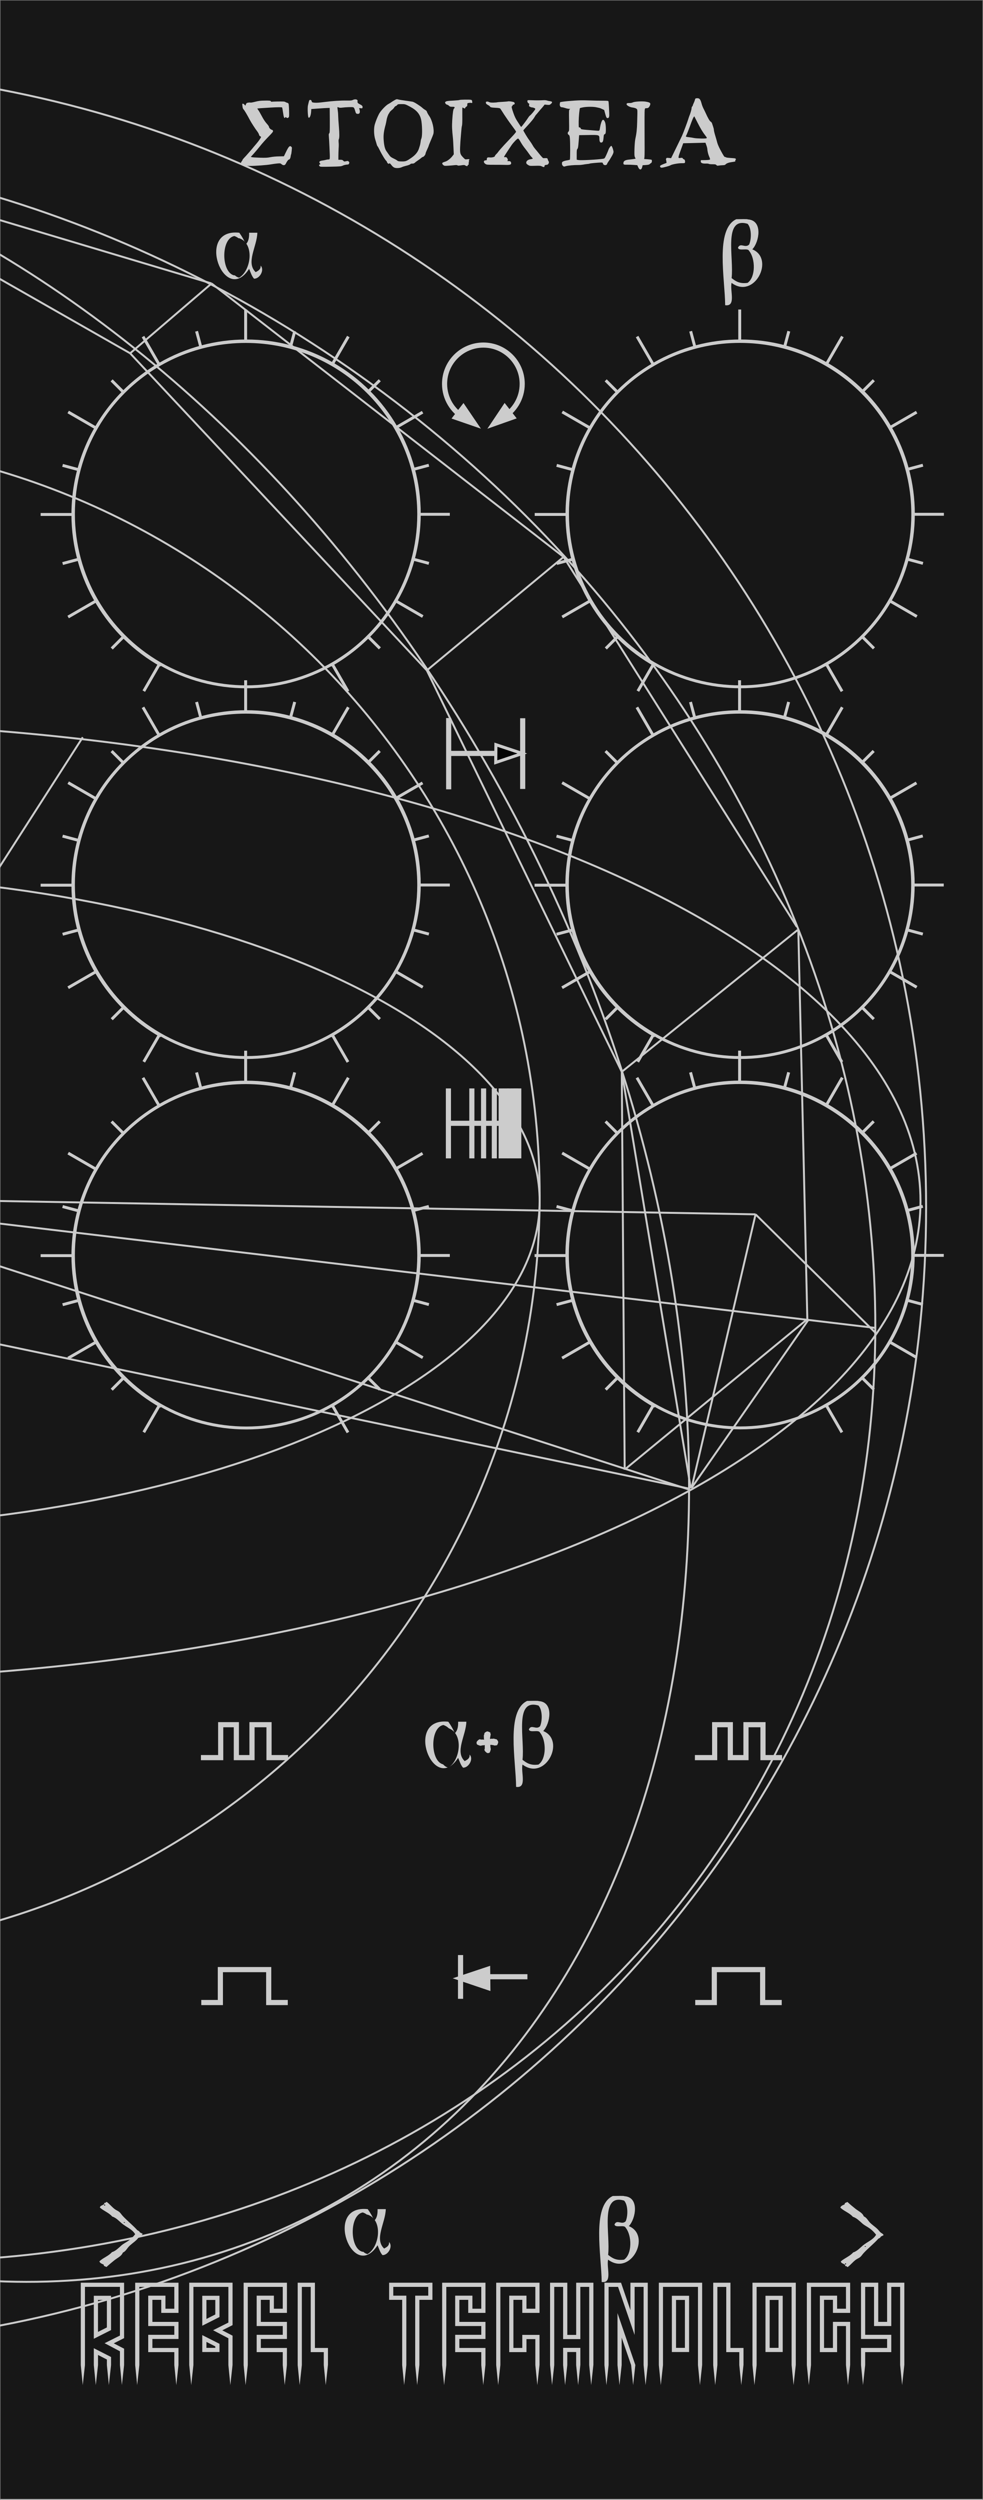 <?xml version="1.0" encoding="UTF-8" standalone="no"?>
<!-- Created with Inkscape (http://www.inkscape.org/) -->

<svg
   width="50.55mm"
   height="128.55mm"
   viewBox="0 0 50.55 128.55"
   version="1.1"
   id="svg8244"
   inkscape:version="1.1.1 (c3084ef, 2021-09-22)"
   sodipodi:docname="Stoicheia_drk.svg"
   xmlns:inkscape="http://www.inkscape.org/namespaces/inkscape"
   xmlns:sodipodi="http://sodipodi.sourceforge.net/DTD/sodipodi-0.dtd"
   xmlns="http://www.w3.org/2000/svg"
   xmlns:svg="http://www.w3.org/2000/svg">
  <rect x="0" y="0" width="50.55" height="128.55" fill="#808080" stroke="none"/>
  <sodipodi:namedview
     id="namedview8246"
     pagecolor="#ffffff"
     bordercolor="#666666"
     borderopacity="1.0"
     inkscape:pageshadow="2"
     inkscape:pageopacity="0.0"
     inkscape:pagecheckerboard="0"
     inkscape:document-units="mm"
     showgrid="false"
     fit-margin-top="0"
     fit-margin-left="0"
     fit-margin-right="0"
     fit-margin-bottom="0"
     inkscape:zoom="1.4628592"
     inkscape:cx="57.421796"
     inkscape:cy="154.83377"
     inkscape:window-width="1312"
     inkscape:window-height="1081"
     inkscape:window-x="2651"
     inkscape:window-y="25"
     inkscape:window-maximized="0"
     inkscape:current-layer="layer3" />
  <defs
     id="defs8241">
    <clipPath
       clipPathUnits="userSpaceOnUse"
       id="clipPath18264">
      <g
         transform="matrix(3.543,0,0,3.543,1054.65,451.95)"
         id="g18266"
         style="fill:none;stroke:#000000;stroke-width:0.1">
        <rect
           x="0"
           y="0"
           width="50.5"
           height="128.5"
           id="rect18268" />
        <circle
           cx="12.55"
           cy="64.25"
           r="4.5"
           id="circle18270" />
        <circle
           cx="37.95"
           cy="64.25"
           r="4.5"
           id="circle18272" />
        <circle
           cx="12.55"
           cy="45.2"
           r="4.5"
           id="circle18274" />
        <circle
           cx="37.95"
           cy="45.2"
           r="4.5"
           id="circle18276" />
        <circle
           cx="12.55"
           cy="26.15"
           r="4.5"
           id="circle18278" />
        <circle
           cx="37.95"
           cy="26.15"
           r="4.5"
           id="circle18280" />
        <circle
           cx="25.25"
           cy="70.6"
           r="1.5"
           id="circle18282" />
        <circle
           cx="12.55"
           cy="83.3"
           r="1.5"
           id="circle18284" />
        <circle
           cx="37.95"
           cy="83.3"
           r="1.5"
           id="circle18286" />
        <circle
           cx="25.25"
           cy="83.3"
           r="3"
           id="circle18288" />
        <circle
           cx="12.55"
           cy="96"
           r="3"
           id="circle18290" />
        <circle
           cx="37.95"
           cy="96"
           r="3"
           id="circle18292" />
        <circle
           cx="25.25"
           cy="96"
           r="3"
           id="circle18294" />
        <circle
           cx="18.9"
           cy="108.7"
           r="3"
           id="circle18296" />
        <circle
           cx="31.6"
           cy="108.7"
           r="3"
           id="circle18298" />
        <circle
           cx="6.2"
           cy="108.7"
           r="3"
           id="circle18300" />
        <circle
           cx="44.3"
           cy="108.7"
           r="3"
           id="circle18302" />
      </g>
    </clipPath>
    <clipPath
       clipPathUnits="userSpaceOnUse"
       id="clipPath18264-9">
      <g
         transform="matrix(3.543,0,0,3.543,1054.65,451.95)"
         id="g18266-5"
         style="fill:none;stroke:#000000;stroke-width:0.1">
        <rect
           x="0"
           y="0"
           width="50.5"
           height="128.5"
           id="rect18268-6" />
        <circle
           cx="12.55"
           cy="64.25"
           r="4.5"
           id="circle18270-2" />
        <circle
           cx="37.95"
           cy="64.25"
           r="4.5"
           id="circle18272-8" />
        <circle
           cx="12.55"
           cy="45.2"
           r="4.5"
           id="circle18274-5" />
        <circle
           cx="37.95"
           cy="45.2"
           r="4.5"
           id="circle18276-9" />
        <circle
           cx="12.55"
           cy="26.15"
           r="4.5"
           id="circle18278-4" />
        <circle
           cx="37.95"
           cy="26.15"
           r="4.5"
           id="circle18280-3" />
        <circle
           cx="25.25"
           cy="70.6"
           r="1.5"
           id="circle18282-9" />
        <circle
           cx="12.55"
           cy="83.3"
           r="1.5"
           id="circle18284-0" />
        <circle
           cx="37.95"
           cy="83.3"
           r="1.5"
           id="circle18286-5" />
        <circle
           cx="25.25"
           cy="83.3"
           r="3"
           id="circle18288-6" />
        <circle
           cx="12.55"
           cy="96"
           r="3"
           id="circle18290-3" />
        <circle
           cx="37.95"
           cy="96"
           r="3"
           id="circle18292-6" />
        <circle
           cx="25.25"
           cy="96"
           r="3"
           id="circle18294-3" />
        <circle
           cx="18.9"
           cy="108.7"
           r="3"
           id="circle18296-0" />
        <circle
           cx="31.6"
           cy="108.7"
           r="3"
           id="circle18298-8" />
        <circle
           cx="6.2"
           cy="108.7"
           r="3"
           id="circle18300-4" />
        <circle
           cx="44.3"
           cy="108.7"
           r="3"
           id="circle18302-0" />
      </g>
    </clipPath>
  </defs>
  <g
     inkscape:groupmode="layer"
     id="layer3"
     inkscape:label="background">
    <rect
       x="0.023"
       y="0.023"
       width="50.503"
       height="128.504"
       id="rect5454"
       style="display:inline;fill:#ffffff;fill-opacity:1;stroke:none;stroke-width:0.047" />
    <rect
       x="0.023"
       y="0.023"
       width="50.503"
       height="128.488"
       id="rect2081-3"
       style="display:inline;fill:#171717;fill-opacity:1;stroke:none;stroke-width:0.079" />
    <g
       id="g240"
       clip-path="url(#clipPath18264-9)"
       transform="matrix(0.282,0,0,0.282,-297.647,-127.453)"
       style="display:inline;stroke-width:0.354;stroke-miterlimit:4;stroke-dasharray:none;fill:none;stroke:#cccccc;stroke-opacity:1">
      <path
         d="m 1224.367,672.158 c 0,114.65 -93.271,207.588 -208.331,207.588 -115.062,0 -208.337,-92.938 -208.337,-207.588 0,-114.65 93.273,-207.587 208.337,-207.587 115.063,0 208.331,92.937 208.331,207.587 z"
         id="path242"
         inkscape:connector-curvature="0"
         style="fill:none;stroke:#cccccc;stroke-width:0.354;stroke-miterlimit:4;stroke-dasharray:none;stroke-opacity:1" />
      <path
         d="m 1153.896,670.01 c 0,76.123 -61.707,137.83 -137.834,137.83 -76.122,0 -137.837,-61.707 -137.837,-137.83 0,-76.13 61.714,-137.84 137.837,-137.84 76.126,0.002 137.834,61.712 137.834,137.84 z"
         id="path244"
         inkscape:connector-curvature="0"
         style="fill:none;stroke:#cccccc;stroke-width:0.354;stroke-miterlimit:4;stroke-dasharray:none;stroke-opacity:1" />
      <path
         d="m 1153.896,671.035 c 0,32.99 -61.707,59.739 -137.834,59.739 -76.122,0 -137.837,-26.749 -137.837,-59.739 0,-32.987 61.714,-59.733 137.837,-59.733 76.126,0 137.834,26.746 137.834,59.733 z"
         id="path246"
         inkscape:connector-curvature="0"
         style="fill:none;stroke:#cccccc;stroke-width:0.354;stroke-miterlimit:4;stroke-dasharray:none;stroke-opacity:1" />
      <path
         d="m 1223.342,671.031 c 0,48.251 -93.04,87.372 -207.808,87.372 -114.771,0 -207.812,-39.121 -207.812,-87.372 0,-48.25 93.041,-87.364 207.812,-87.364 114.768,0 207.808,39.114 207.808,87.364 z"
         id="path248"
         inkscape:connector-curvature="0"
         style="fill:none;stroke:#cccccc;stroke-width:0.354;stroke-miterlimit:4;stroke-dasharray:none;stroke-opacity:1" />
      <path
         d="m 1149.391,600.824 c 53.646,101.861 37.697,215.746 -35.639,254.373 -73.335,38.618 -176.271,-12.642 -229.923,-114.501 -53.648,-101.861 -37.69,-215.75 35.643,-254.376 73.336,-38.624 176.266,12.649 229.919,114.504 z"
         id="path250"
         inkscape:connector-curvature="0"
         style="fill:none;stroke:#cccccc;stroke-width:0.354;stroke-miterlimit:4;stroke-dasharray:none;stroke-opacity:1" />
      <path
         d="m 1127.623,525.263 c 91.025,69.454 114.867,191.219 53.26,271.956 -61.623,80.744 -185.353,89.893 -276.376,20.428 -91.02,-69.462 -114.863,-191.224 -53.252,-271.961 61.612,-80.743 185.349,-89.885 276.368,-20.423 z"
         id="path252"
         inkscape:connector-curvature="0"
         style="fill:none;stroke:#cccccc;stroke-width:0.354;stroke-miterlimit:4;stroke-dasharray:none;stroke-opacity:1" />
      <line
         x1="1070.578"
         y1="586.405"
         x2="962.15"
         y2="755.369"
         id="line254"
         style="fill:none;stroke:#cccccc;stroke-width:0.354;stroke-miterlimit:4;stroke-dasharray:none;stroke-opacity:1" />
      <line
         x1="852.229"
         y1="617.045"
         x2="1181.282"
         y2="723.629"
         id="line256"
         style="fill:none;stroke:#cccccc;stroke-width:0.354;stroke-miterlimit:4;stroke-dasharray:none;stroke-opacity:1" />
      <line
         x1="1181.119"
         y1="723.415"
         x2="815.891"
         y2="646.986"
         id="line258"
         style="fill:none;stroke:#cccccc;stroke-width:0.354;stroke-miterlimit:4;stroke-dasharray:none;stroke-opacity:1" />
      <line
         x1="815.737"
         y1="646.517"
         x2="1215.245"
         y2="694.13"
         id="line260"
         style="fill:none;stroke:#cccccc;stroke-width:0.354;stroke-miterlimit:4;stroke-dasharray:none;stroke-opacity:1" />
      <line
         x1="1016.627"
         y1="670.11"
         x2="1015.552"
         y2="480.18"
         id="line262"
         style="fill:none;stroke:#cccccc;stroke-width:0.354;stroke-miterlimit:4;stroke-dasharray:none;stroke-opacity:1" />
      <line
         x1="1015.052"
         y1="479.773"
         x2="1079.218"
         y2="516.386"
         id="line264"
         style="fill:none;stroke:#cccccc;stroke-width:0.354;stroke-miterlimit:4;stroke-dasharray:none;stroke-opacity:1" />
      <line
         x1="1079.218"
         y1="516.386"
         x2="1094.07"
         y2="503.655"
         id="line266"
         style="fill:none;stroke:#cccccc;stroke-width:0.354;stroke-miterlimit:4;stroke-dasharray:none;stroke-opacity:1" />
      <line
         x1="1094.07"
         y1="503.655"
         x2="1016.1"
         y2="480.315"
         id="line268"
         style="fill:none;stroke:#cccccc;stroke-width:0.354;stroke-miterlimit:4;stroke-dasharray:none;stroke-opacity:1" />
      <line
         x1="1094.07"
         y1="503.655"
         x2="1158.259"
         y2="553.522"
         id="line270"
         style="fill:none;stroke:#cccccc;stroke-width:0.354;stroke-miterlimit:4;stroke-dasharray:none;stroke-opacity:1" />
      <line
         x1="1158.259"
         y1="553.522"
         x2="1133.326"
         y2="574.208"
         id="line272"
         style="fill:none;stroke:#cccccc;stroke-width:0.354;stroke-miterlimit:4;stroke-dasharray:none;stroke-opacity:1" />
      <line
         x1="1133.326"
         y1="574.208"
         x2="1079.218"
         y2="516.386"
         id="line274"
         style="fill:none;stroke:#cccccc;stroke-width:0.354;stroke-miterlimit:4;stroke-dasharray:none;stroke-opacity:1" />
      <line
         x1="1133.326"
         y1="574.208"
         x2="1168.869"
         y2="647.411"
         id="line276"
         style="fill:none;stroke:#cccccc;stroke-width:0.354;stroke-miterlimit:4;stroke-dasharray:none;stroke-opacity:1" />
      <line
         x1="1168.869"
         y1="647.411"
         x2="1200.938"
         y2="621.546"
         id="line278"
         style="fill:none;stroke:#cccccc;stroke-width:0.354;stroke-miterlimit:4;stroke-dasharray:none;stroke-opacity:1" />
      <line
         x1="1200.791"
         y1="620.962"
         x2="1158.259"
         y2="553.522"
         id="line280"
         style="fill:none;stroke:#cccccc;stroke-width:0.354;stroke-miterlimit:4;stroke-dasharray:none;stroke-opacity:1" />
      <line
         x1="1016.807"
         y1="670.29"
         x2="1193.269"
         y2="673.4"
         id="line282"
         style="fill:none;stroke:#cccccc;stroke-width:0.354;stroke-miterlimit:4;stroke-dasharray:none;stroke-opacity:1" />
      <line
         x1="1193.269"
         y1="673.4"
         x2="1215.179"
         y2="695.049"
         id="line284"
         style="fill:none;stroke:#cccccc;stroke-width:0.354;stroke-miterlimit:4;stroke-dasharray:none;stroke-opacity:1" />
      <line
         x1="1201.065"
         y1="621.662"
         x2="1202.706"
         y2="692.516"
         id="line286"
         style="fill:none;stroke:#cccccc;stroke-width:0.354;stroke-miterlimit:4;stroke-dasharray:none;stroke-opacity:1" />
      <line
         x1="1202.706"
         y1="692.516"
         x2="1169.567"
         y2="719.802"
         id="line288"
         style="fill:none;stroke:#cccccc;stroke-width:0.354;stroke-miterlimit:4;stroke-dasharray:none;stroke-opacity:1" />
      <line
         x1="1169.401"
         y1="719.966"
         x2="1168.869"
         y2="647.411"
         id="line290"
         style="fill:none;stroke:#cccccc;stroke-width:0.354;stroke-miterlimit:4;stroke-dasharray:none;stroke-opacity:1" />
      <line
         x1="1168.869"
         y1="647.411"
         x2="1181.447"
         y2="723.36"
         id="line292"
         style="fill:none;stroke:#cccccc;stroke-width:0.354;stroke-miterlimit:4;stroke-dasharray:none;stroke-opacity:1" />
      <line
         x1="1181.604"
         y1="723.266"
         x2="1202.938"
         y2="692.579"
         id="line294"
         style="fill:none;stroke:#cccccc;stroke-width:0.354;stroke-miterlimit:4;stroke-dasharray:none;stroke-opacity:1" />
      <line
         x1="1193.269"
         y1="673.4"
         x2="1181.604"
         y2="723.266"
         id="line296"
         style="fill:none;stroke:#cccccc;stroke-width:0.354;stroke-miterlimit:4;stroke-dasharray:none;stroke-opacity:1" />
    </g>
    <g
       id="g9046"
       transform="matrix(0.282,0,0,0.282,0.032,-54.17)"
       style="display:inline;stroke-width:0.937;fill:#cccccc;fill-opacity:1">
      <path
         inkscape:connector-curvature="0"
         id="path298"
         d="m 15.378,623.37 -0.398,3.653 -0.362,-3.653 v -15.019 h 7.898 v 10.105 l -1.885,0.951 1.885,0.979 v 2.976 l -0.399,3.661 -0.36,-3.653 v -2.514 l -2.797,-1.474 2.797,-1.395 v -8.877 h -6.376 z m 4.759,-12.638 v 6.255 l -3.143,1.588 v -7.843 z m -2.781,16.292 -0.362,-3.64 v -3.089 l 3.143,1.603 v 1.469 l -0.399,3.657 -0.36,-3.653 v -1.01 l -1.618,-0.836 v 1.846 z m 2.019,-15.531 h -1.618 v 5.829 l 1.618,-0.814 z"
         style="stroke-width:0.937;fill:#cccccc;fill-opacity:1" />
      <path
         inkscape:connector-curvature="0"
         id="path300"
         d="m 32.433,623.37 -0.399,3.653 -0.36,-3.653 v -2.359 h -4.759 v -3.159 h 4.759 v -1.599 h -4.759 v -5.54 h 3.142 v 2.38 h 1.617 v -3.979 h -6.376 v 14.257 l -0.399,3.653 -0.361,-3.653 v -15.019 h 7.898 v 5.501 h -3.141 v -2.379 h -1.618 v 4.018 h 4.759 v 3.12 h -4.759 v 1.637 h 4.759 z"
         style="stroke-width:0.937;fill:#cccccc;fill-opacity:1" />
      <path
         inkscape:connector-curvature="0"
         id="path302"
         d="m 42.292,623.366 -0.4,3.657 -0.36,-3.651 v -4.89 l -2.788,-1.465 2.788,-1.396 v -6.51 h -6.376 v 14.257 l -0.398,3.653 -0.361,-3.653 v -15.019 h 7.898 v 7.737 l -1.876,0.948 1.876,0.975 z m -2.379,-12.634 v 3.875 l -3.142,1.589 v -5.464 z m 0,8.764 v 1.495 h -3.142 v -3.085 z m -0.763,-8.003 h -1.618 v 3.465 l 1.618,-0.816 z m 0,8.472 -1.618,-0.818 v 1.086 h 1.618 z"
         style="stroke-width:0.937;fill:#cccccc;fill-opacity:1" />
      <path
         inkscape:connector-curvature="0"
         id="path304"
         d="m 52.208,623.37 -0.4,3.653 -0.359,-3.653 v -2.359 h -4.759 v -3.159 h 4.759 v -1.599 h -4.759 v -5.54 h 3.141 v 2.38 h 1.618 v -3.979 h -6.377 v 14.257 l -0.398,3.653 -0.361,-3.653 v -15.019 h 7.898 v 5.501 h -3.142 v -2.379 h -1.617 v 4.018 h 4.759 v 3.12 h -4.759 v 1.637 h 4.759 z"
         style="stroke-width:0.937;fill:#cccccc;fill-opacity:1" />
      <path
         inkscape:connector-curvature="0"
         id="path306"
         d="m 59.687,623.37 -0.4,3.653 -0.36,-3.653 v -2.359 h -2.379 v -11.896 h -1.618 v 14.257 l -0.398,3.653 -0.361,-3.653 v -15.019 h 3.142 v 11.896 h 2.38 v 3.123 h -0.006 v 0 z"
         style="stroke-width:0.937;fill:#cccccc;fill-opacity:1" />
      <path
         inkscape:connector-curvature="0"
         id="path308"
         d="m 76.361,623.37 -0.399,3.653 -0.361,-3.653 v -12.658 h 2.38 v -1.599 h -6.376 v 1.599 h 2.379 v 12.658 l -0.398,3.653 -0.36,-3.653 v -11.896 h -2.38 v -3.122 h 7.897 v 3.122 h -2.379 v 11.896 0 z"
         style="stroke-width:0.937;fill:#cccccc;fill-opacity:1" />
      <path
         inkscape:connector-curvature="0"
         id="path310"
         d="m 88.41,623.37 -0.399,3.653 -0.36,-3.653 v -2.359 h -4.761 v -3.159 h 4.761 v -1.599 h -4.761 v -5.54 h 3.143 v 2.38 h 1.618 v -3.979 h -6.377 v 14.257 l -0.398,3.653 -0.362,-3.653 v -15.019 h 7.899 v 5.501 h -3.142 v -2.379 h -1.618 v 4.018 h 4.76 v 3.12 h -4.76 v 1.637 h 4.76 v 3.121 0 z"
         style="stroke-width:0.937;fill:#cccccc;fill-opacity:1" />
      <path
         inkscape:connector-curvature="0"
         id="path312"
         d="m 98.268,623.37 -0.399,3.653 -0.36,-3.653 v -4.737 h -1.618 v 2.378 h -3.142 v -10.298 h 3.142 v 2.38 h 1.618 v -3.979 h -6.377 v 14.257 l -0.398,3.653 -0.362,-3.653 v -15.019 h 7.899 v 5.501 h -3.142 v -2.379 h -1.618 v 8.772 h 1.618 v -2.379 h 3.142 v 5.503 0 z"
         style="stroke-width:0.937;fill:#cccccc;fill-opacity:1" />
      <path
         inkscape:connector-curvature="0"
         id="path314"
         d="m 108.091,623.37 -0.398,3.653 -0.36,-3.653 v -14.257 h -1.618 v 9.52 h -3.142 v -9.52 h -1.617 v 14.257 l -0.399,3.653 -0.361,-3.653 v -15.019 h 3.143 v 9.518 h 1.617 v -9.518 h 3.141 v 15.019 h -0.01 z m -2.379,0 -0.4,3.653 -0.36,-3.653 v -2.379 h -1.617 v 2.379 l -0.399,3.653 -0.36,-3.653 v -3.14 h 3.142 v 3.14 h -0.01 z"
         style="stroke-width:0.937;fill:#cccccc;fill-opacity:1" />
      <path
         inkscape:connector-curvature="0"
         id="path316"
         d="m 118.009,623.37 -0.399,3.653 -0.361,-3.653 v -14.257 h -1.638 v 8.762 l -3.019,-8.762 h -1.723 v 14.257 l -0.397,3.653 -0.362,-3.653 v -15.019 h 3.026 l 1.713,5.007 v -5.007 h 3.16 z m -2.266,-0.01 -0.402,3.663 -0.365,-3.653 -1.727,-5.007 v 5.007 l -0.398,3.653 -0.361,-3.653 v -9.477 z"
         style="stroke-width:0.937;fill:#cccccc;fill-opacity:1" />
      <path
         inkscape:connector-curvature="0"
         id="path318"
         d="m 127.925,623.37 -0.399,3.653 -0.361,-3.653 v -14.257 h -6.377 v 14.257 l -0.397,3.653 -0.362,-3.653 v -15.019 h 7.899 v 15.019 0 z m -2.38,-12.638 v 10.26 h -3.142 v -10.26 z m -0.763,0.761 h -1.616 v 8.737 h 1.616 z"
         style="stroke-width:0.937;fill:#cccccc;fill-opacity:1" />
      <path
         inkscape:connector-curvature="0"
         id="path320"
         d="m 135.462,623.37 -0.4,3.653 -0.36,-3.653 v -2.359 h -2.379 v -11.896 h -1.618 v 14.257 l -0.398,3.653 -0.361,-3.653 v -15.019 h 3.143 v 11.896 h 2.379 v 3.123 h -0.01 v 0 z"
         style="stroke-width:0.937;fill:#cccccc;fill-opacity:1" />
      <path
         inkscape:connector-curvature="0"
         id="path322"
         d="m 144.999,623.37 -0.4,3.653 -0.36,-3.653 v -14.257 h -6.377 v 14.257 l -0.398,3.653 -0.361,-3.653 v -15.019 h 7.899 v 15.019 0 z m -2.381,-12.638 v 10.26 h -3.143 v -10.26 z m -0.762,0.761 h -1.618 v 8.737 h 1.618 z"
         style="stroke-width:0.937;fill:#cccccc;fill-opacity:1" />
      <path
         inkscape:connector-curvature="0"
         id="path324"
         d="m 154.915,623.37 -0.4,3.653 -0.36,-3.653 v -7.117 h -1.618 v 4.758 h -3.143 v -10.297 h 3.143 v 2.379 h 1.618 v -3.979 h -6.377 v 14.257 l -0.398,3.653 -0.362,-3.653 v -15.019 h 7.899 v 5.501 h -3.142 v -2.379 h -1.618 v 8.772 h 1.618 v -4.757 h 3.142 v 7.881 0 z"
         style="stroke-width:0.937;fill:#cccccc;fill-opacity:1" />
      <path
         inkscape:connector-curvature="0"
         id="path326"
         d="m 164.793,623.37 -0.399,3.653 -0.361,-3.653 v -14.257 h -1.617 v 7.139 h -3.143 v -7.139 h -1.616 v 8.736 h 4.759 v 3.159 h -4.759 v 2.359 l -0.397,3.653 -0.362,-3.653 v -3.122 h 4.758 v -1.637 h -4.758 v -10.26 h 3.141 v 7.14 h 1.617 v -7.14 h 3.143 v 15.02 h -0.01 v 0 z"
         style="stroke-width:0.937;fill:#cccccc;fill-opacity:1" />
    </g>
    <g
       id="g440"
       transform="matrix(0.344,0,0,0.344,-370.996,-161.193)"
       style="display:inline;stroke-width:0.436;stroke-miterlimit:4;stroke-dasharray:none;stroke:#cccccc;stroke-opacity:1">
      <path
         d="m 1176.438,568.025 c -7.882,-4.429 -13.207,-12.868 -13.207,-22.551 0,-14.275 11.573,-25.849 25.85,-25.849 14.273,0 25.847,11.572 25.847,25.849 0,9.689 -5.332,18.137 -13.225,22.562"
         id="path442"
         inkscape:connector-curvature="0"
         style="fill:none;stroke:#cccccc;stroke-width:0.436;stroke-miterlimit:4;stroke-dasharray:none;stroke-opacity:1" />
      <line
         x1="1181.724"
         y1="518.1"
         x2="1182.369"
         y2="520.51"
         id="line444"
         style="fill:none;stroke:#cccccc;stroke-width:0.436;stroke-miterlimit:4;stroke-dasharray:none;stroke-opacity:1" />
      <line
         x1="1173.714"
         y1="518.899"
         x2="1176.138"
         y2="523.096"
         id="line446"
         style="fill:none;stroke:#cccccc;stroke-width:0.436;stroke-miterlimit:4;stroke-dasharray:none;stroke-opacity:1" />
      <line
         x1="1169.021"
         y1="525.442"
         x2="1170.784"
         y2="527.206"
         id="line448"
         style="fill:none;stroke:#cccccc;stroke-width:0.436;stroke-miterlimit:4;stroke-dasharray:none;stroke-opacity:1" />
      <line
         x1="1162.529"
         y1="530.164"
         x2="1166.68"
         y2="532.561"
         id="line450"
         style="fill:none;stroke:#cccccc;stroke-width:0.436;stroke-miterlimit:4;stroke-dasharray:none;stroke-opacity:1" />
      <line
         x1="1161.69"
         y1="538.15"
         x2="1164.103"
         y2="538.798"
         id="line452"
         style="fill:none;stroke:#cccccc;stroke-width:0.436;stroke-miterlimit:4;stroke-dasharray:none;stroke-opacity:1" />
      <line
         x1="1158.409"
         y1="545.487"
         x2="1163.224"
         y2="545.487"
         id="line454"
         style="fill:none;stroke:#cccccc;stroke-width:0.436;stroke-miterlimit:4;stroke-dasharray:none;stroke-opacity:1" />
      <line
         x1="1161.696"
         y1="552.822"
         x2="1164.107"
         y2="552.177"
         id="line456"
         style="fill:none;stroke:#cccccc;stroke-width:0.436;stroke-miterlimit:4;stroke-dasharray:none;stroke-opacity:1" />
      <line
         x1="1162.522"
         y1="560.816"
         x2="1166.691"
         y2="558.409"
         id="line458"
         style="fill:none;stroke:#cccccc;stroke-width:0.436;stroke-miterlimit:4;stroke-dasharray:none;stroke-opacity:1" />
      <line
         x1="1169.038"
         y1="565.525"
         x2="1170.803"
         y2="563.761"
         id="line460"
         style="fill:none;stroke:#cccccc;stroke-width:0.436;stroke-miterlimit:4;stroke-dasharray:none;stroke-opacity:1" />
      <line
         x1="1173.83"
         y1="571.895"
         x2="1176.156"
         y2="567.866"
         id="line462"
         style="fill:none;stroke:#cccccc;stroke-width:0.436;stroke-miterlimit:4;stroke-dasharray:none;stroke-opacity:1" />
      <line
         x1="1204.354"
         y1="571.925"
         x2="1202.006"
         y2="567.853"
         id="line464"
         style="fill:none;stroke:#cccccc;stroke-width:0.436;stroke-miterlimit:4;stroke-dasharray:none;stroke-opacity:1" />
      <line
         x1="1209.12"
         y1="565.508"
         x2="1207.357"
         y2="563.744"
         id="line466"
         style="fill:none;stroke:#cccccc;stroke-width:0.436;stroke-miterlimit:4;stroke-dasharray:none;stroke-opacity:1" />
      <line
         x1="1215.535"
         y1="560.74"
         x2="1211.462"
         y2="558.387"
         id="line468"
         style="fill:none;stroke:#cccccc;stroke-width:0.436;stroke-miterlimit:4;stroke-dasharray:none;stroke-opacity:1" />
      <line
         x1="1216.449"
         y1="552.8"
         x2="1214.041"
         y2="552.152"
         id="line470"
         style="fill:none;stroke:#cccccc;stroke-width:0.436;stroke-miterlimit:4;stroke-dasharray:none;stroke-opacity:1" />
      <line
         x1="1219.578"
         y1="545.463"
         x2="1214.918"
         y2="545.463"
         id="line472"
         style="fill:none;stroke:#cccccc;stroke-width:0.436;stroke-miterlimit:4;stroke-dasharray:none;stroke-opacity:1" />
      <line
         x1="1216.443"
         y1="538.126"
         x2="1214.033"
         y2="538.773"
         id="line474"
         style="fill:none;stroke:#cccccc;stroke-width:0.436;stroke-miterlimit:4;stroke-dasharray:none;stroke-opacity:1" />
      <line
         x1="1215.506"
         y1="530.198"
         x2="1211.45"
         y2="532.539"
         id="line476"
         style="fill:none;stroke:#cccccc;stroke-width:0.436;stroke-miterlimit:4;stroke-dasharray:none;stroke-opacity:1" />
      <line
         x1="1209.104"
         y1="525.426"
         x2="1207.341"
         y2="527.188"
         id="line478"
         style="fill:none;stroke:#cccccc;stroke-width:0.436;stroke-miterlimit:4;stroke-dasharray:none;stroke-opacity:1" />
      <line
         x1="1204.407"
         y1="518.889"
         x2="1201.985"
         y2="523.082"
         id="line480"
         style="fill:none;stroke:#cccccc;stroke-width:0.436;stroke-miterlimit:4;stroke-dasharray:none;stroke-opacity:1" />
      <line
         x1="1196.396"
         y1="518.095"
         x2="1195.748"
         y2="520.505"
         id="line482"
         style="fill:none;stroke:#cccccc;stroke-width:0.436;stroke-miterlimit:4;stroke-dasharray:none;stroke-opacity:1" />
      <line
         x1="1189.059"
         y1="514.853"
         x2="1189.059"
         y2="519.626"
         id="line484"
         style="fill:none;stroke:#cccccc;stroke-width:0.436;stroke-miterlimit:4;stroke-dasharray:none;stroke-opacity:1" />
      <circle
         cx="1189.163"
         cy="545.402"
         r="25.851"
         id="circle486"
         style="fill:none;stroke-width:0.436;stroke-miterlimit:4;stroke-dasharray:none;stroke:#cccccc;stroke-opacity:1" />
    </g>
    <g
       id="g488"
       transform="matrix(0.344,0,0,0.344,-365.233,-161.253)"
       style="display:inline;stroke-width:0.436;stroke-miterlimit:4;stroke-dasharray:none;stroke:#cccccc;stroke-opacity:1">
      <path
         d="m 1085.827,568.204 c -7.882,-4.429 -13.207,-12.866 -13.207,-22.551 0,-14.275 11.573,-25.848 25.85,-25.848 14.273,0 25.848,11.572 25.848,25.848 0,9.691 -5.333,18.137 -13.226,22.562"
         id="path490"
         inkscape:connector-curvature="0"
         style="fill:none;stroke:#cccccc;stroke-width:0.436;stroke-miterlimit:4;stroke-dasharray:none;stroke-opacity:1" />
      <line
         x1="1091.11"
         y1="518.278"
         x2="1091.758"
         y2="520.688"
         id="line492"
         style="fill:none;stroke:#cccccc;stroke-width:0.436;stroke-miterlimit:4;stroke-dasharray:none;stroke-opacity:1" />
      <line
         x1="1083.103"
         y1="519.077"
         x2="1085.524"
         y2="523.274"
         id="line494"
         style="fill:none;stroke:#cccccc;stroke-width:0.436;stroke-miterlimit:4;stroke-dasharray:none;stroke-opacity:1" />
      <line
         x1="1078.408"
         y1="525.621"
         x2="1080.173"
         y2="527.385"
         id="line496"
         style="fill:none;stroke:#cccccc;stroke-width:0.436;stroke-miterlimit:4;stroke-dasharray:none;stroke-opacity:1" />
      <line
         x1="1071.917"
         y1="530.344"
         x2="1076.066"
         y2="532.739"
         id="line498"
         style="fill:none;stroke:#cccccc;stroke-width:0.436;stroke-miterlimit:4;stroke-dasharray:none;stroke-opacity:1" />
      <line
         x1="1071.078"
         y1="538.329"
         x2="1073.488"
         y2="538.974"
         id="line500"
         style="fill:none;stroke:#cccccc;stroke-width:0.436;stroke-miterlimit:4;stroke-dasharray:none;stroke-opacity:1" />
      <line
         x1="1067.798"
         y1="545.665"
         x2="1072.61"
         y2="545.665"
         id="line502"
         style="fill:none;stroke:#cccccc;stroke-width:0.436;stroke-miterlimit:4;stroke-dasharray:none;stroke-opacity:1" />
      <line
         x1="1071.085"
         y1="553.001"
         x2="1073.495"
         y2="552.354"
         id="line504"
         style="fill:none;stroke:#cccccc;stroke-width:0.436;stroke-miterlimit:4;stroke-dasharray:none;stroke-opacity:1" />
      <line
         x1="1071.91"
         y1="560.994"
         x2="1076.079"
         y2="558.589"
         id="line506"
         style="fill:none;stroke:#cccccc;stroke-width:0.436;stroke-miterlimit:4;stroke-dasharray:none;stroke-opacity:1" />
      <line
         x1="1078.427"
         y1="565.703"
         x2="1080.188"
         y2="563.939"
         id="line508"
         style="fill:none;stroke:#cccccc;stroke-width:0.436;stroke-miterlimit:4;stroke-dasharray:none;stroke-opacity:1" />
      <line
         x1="1083.219"
         y1="572.073"
         x2="1085.545"
         y2="568.046"
         id="line510"
         style="fill:none;stroke:#cccccc;stroke-width:0.436;stroke-miterlimit:4;stroke-dasharray:none;stroke-opacity:1" />
      <line
         x1="1113.742"
         y1="572.101"
         x2="1111.394"
         y2="568.031"
         id="line512"
         style="fill:none;stroke:#cccccc;stroke-width:0.436;stroke-miterlimit:4;stroke-dasharray:none;stroke-opacity:1" />
      <line
         x1="1118.509"
         y1="565.684"
         x2="1116.745"
         y2="563.924"
         id="line514"
         style="fill:none;stroke:#cccccc;stroke-width:0.436;stroke-miterlimit:4;stroke-dasharray:none;stroke-opacity:1" />
      <line
         x1="1124.925"
         y1="560.92"
         x2="1120.85"
         y2="558.565"
         id="line516"
         style="fill:none;stroke:#cccccc;stroke-width:0.436;stroke-miterlimit:4;stroke-dasharray:none;stroke-opacity:1" />
      <line
         x1="1125.838"
         y1="552.976"
         x2="1123.43"
         y2="552.33"
         id="line518"
         style="fill:none;stroke:#cccccc;stroke-width:0.436;stroke-miterlimit:4;stroke-dasharray:none;stroke-opacity:1" />
      <line
         x1="1128.967"
         y1="545.64"
         x2="1124.307"
         y2="545.64"
         id="line520"
         style="fill:none;stroke:#cccccc;stroke-width:0.436;stroke-miterlimit:4;stroke-dasharray:none;stroke-opacity:1" />
      <line
         x1="1125.831"
         y1="538.304"
         x2="1123.422"
         y2="538.951"
         id="line522"
         style="fill:none;stroke:#cccccc;stroke-width:0.436;stroke-miterlimit:4;stroke-dasharray:none;stroke-opacity:1" />
      <line
         x1="1124.896"
         y1="530.376"
         x2="1120.839"
         y2="532.719"
         id="line524"
         style="fill:none;stroke:#cccccc;stroke-width:0.436;stroke-miterlimit:4;stroke-dasharray:none;stroke-opacity:1" />
      <line
         x1="1118.492"
         y1="525.603"
         x2="1116.729"
         y2="527.366"
         id="line526"
         style="fill:none;stroke:#cccccc;stroke-width:0.436;stroke-miterlimit:4;stroke-dasharray:none;stroke-opacity:1" />
      <line
         x1="1113.796"
         y1="519.067"
         x2="1111.373"
         y2="523.26"
         id="line528"
         style="fill:none;stroke:#cccccc;stroke-width:0.436;stroke-miterlimit:4;stroke-dasharray:none;stroke-opacity:1" />
      <line
         x1="1105.782"
         y1="518.273"
         x2="1105.137"
         y2="520.682"
         id="line530"
         style="fill:none;stroke:#cccccc;stroke-width:0.436;stroke-miterlimit:4;stroke-dasharray:none;stroke-opacity:1" />
      <line
         x1="1098.445"
         y1="515.031"
         x2="1098.445"
         y2="519.804"
         id="line532"
         style="fill:none;stroke:#cccccc;stroke-width:0.436;stroke-miterlimit:4;stroke-dasharray:none;stroke-opacity:1" />
      <circle
         cx="1098.552"
         cy="545.578"
         r="25.851"
         id="circle534"
         style="fill:none;stroke-width:0.436;stroke-miterlimit:4;stroke-dasharray:none;stroke:#cccccc;stroke-opacity:1" />
    </g>
    <g
       id="g824"
       transform="matrix(0.344,0,0,0.344,-370.995,-169.76)"
       style="display:inline;stroke-width:0.436;stroke-miterlimit:4;stroke-dasharray:none;stroke:#cccccc;stroke-opacity:1">
      <path
         d="m 1176.419,703.717 c -7.883,-4.43 -13.207,-12.867 -13.207,-22.553 0,-14.273 11.572,-25.848 25.849,-25.848 14.274,0 25.847,11.573 25.847,25.848 0,9.691 -5.332,18.139 -13.225,22.562"
         id="path826"
         inkscape:connector-curvature="0"
         style="fill:none;stroke:#cccccc;stroke-width:0.436;stroke-miterlimit:4;stroke-dasharray:none;stroke-opacity:1" />
      <line
         x1="1181.701"
         y1="653.79"
         x2="1182.349"
         y2="656.2"
         id="line828"
         style="fill:none;stroke:#cccccc;stroke-width:0.436;stroke-miterlimit:4;stroke-dasharray:none;stroke-opacity:1" />
      <line
         x1="1173.691"
         y1="654.591"
         x2="1176.115"
         y2="658.786"
         id="line830"
         style="fill:none;stroke:#cccccc;stroke-width:0.436;stroke-miterlimit:4;stroke-dasharray:none;stroke-opacity:1" />
      <line
         x1="1168.999"
         y1="661.134"
         x2="1170.764"
         y2="662.896"
         id="line832"
         style="fill:none;stroke:#cccccc;stroke-width:0.436;stroke-miterlimit:4;stroke-dasharray:none;stroke-opacity:1" />
      <line
         x1="1162.509"
         y1="665.854"
         x2="1166.657"
         y2="668.251"
         id="line834"
         style="fill:none;stroke:#cccccc;stroke-width:0.436;stroke-miterlimit:4;stroke-dasharray:none;stroke-opacity:1" />
      <line
         x1="1161.67"
         y1="673.842"
         x2="1164.079"
         y2="674.486"
         id="line836"
         style="fill:none;stroke:#cccccc;stroke-width:0.436;stroke-miterlimit:4;stroke-dasharray:none;stroke-opacity:1" />
      <line
         x1="1158.389"
         y1="681.177"
         x2="1163.201"
         y2="681.177"
         id="line838"
         style="fill:none;stroke:#cccccc;stroke-width:0.436;stroke-miterlimit:4;stroke-dasharray:none;stroke-opacity:1" />
      <line
         x1="1161.676"
         y1="688.512"
         x2="1164.087"
         y2="687.866"
         id="line840"
         style="fill:none;stroke:#cccccc;stroke-width:0.436;stroke-miterlimit:4;stroke-dasharray:none;stroke-opacity:1" />
      <line
         x1="1162.501"
         y1="696.508"
         x2="1166.671"
         y2="694.1"
         id="line842"
         style="fill:none;stroke:#cccccc;stroke-width:0.436;stroke-miterlimit:4;stroke-dasharray:none;stroke-opacity:1" />
      <line
         x1="1169.018"
         y1="701.217"
         x2="1170.78"
         y2="699.451"
         id="line844"
         style="fill:none;stroke:#cccccc;stroke-width:0.436;stroke-miterlimit:4;stroke-dasharray:none;stroke-opacity:1" />
      <line
         x1="1173.81"
         y1="707.586"
         x2="1176.136"
         y2="703.557"
         id="line846"
         style="fill:none;stroke:#cccccc;stroke-width:0.436;stroke-miterlimit:4;stroke-dasharray:none;stroke-opacity:1" />
      <line
         x1="1204.333"
         y1="707.613"
         x2="1201.983"
         y2="703.545"
         id="line848"
         style="fill:none;stroke:#cccccc;stroke-width:0.436;stroke-miterlimit:4;stroke-dasharray:none;stroke-opacity:1" />
      <line
         x1="1209.1"
         y1="701.195"
         x2="1207.337"
         y2="699.434"
         id="line850"
         style="fill:none;stroke:#cccccc;stroke-width:0.436;stroke-miterlimit:4;stroke-dasharray:none;stroke-opacity:1" />
      <line
         x1="1215.516"
         y1="696.43"
         x2="1211.438"
         y2="694.076"
         id="line852"
         style="fill:none;stroke:#cccccc;stroke-width:0.436;stroke-miterlimit:4;stroke-dasharray:none;stroke-opacity:1" />
      <line
         x1="1216.428"
         y1="688.488"
         x2="1214.021"
         y2="687.844"
         id="line854"
         style="fill:none;stroke:#cccccc;stroke-width:0.436;stroke-miterlimit:4;stroke-dasharray:none;stroke-opacity:1" />
      <line
         x1="1219.557"
         y1="681.151"
         x2="1214.896"
         y2="681.151"
         id="line856"
         style="fill:none;stroke:#cccccc;stroke-width:0.436;stroke-miterlimit:4;stroke-dasharray:none;stroke-opacity:1" />
      <line
         x1="1216.422"
         y1="673.816"
         x2="1214.012"
         y2="674.465"
         id="line858"
         style="fill:none;stroke:#cccccc;stroke-width:0.436;stroke-miterlimit:4;stroke-dasharray:none;stroke-opacity:1" />
      <line
         x1="1215.484"
         y1="665.888"
         x2="1211.43"
         y2="668.229"
         id="line860"
         style="fill:none;stroke:#cccccc;stroke-width:0.436;stroke-miterlimit:4;stroke-dasharray:none;stroke-opacity:1" />
      <line
         x1="1209.083"
         y1="661.114"
         x2="1207.318"
         y2="662.88"
         id="line862"
         style="fill:none;stroke:#cccccc;stroke-width:0.436;stroke-miterlimit:4;stroke-dasharray:none;stroke-opacity:1" />
      <line
         x1="1204.387"
         y1="654.579"
         x2="1201.965"
         y2="658.771"
         id="line864"
         style="fill:none;stroke:#cccccc;stroke-width:0.436;stroke-miterlimit:4;stroke-dasharray:none;stroke-opacity:1" />
      <line
         x1="1196.373"
         y1="653.785"
         x2="1195.728"
         y2="656.193"
         id="line866"
         style="fill:none;stroke:#cccccc;stroke-width:0.436;stroke-miterlimit:4;stroke-dasharray:none;stroke-opacity:1" />
      <line
         x1="1189.036"
         y1="650.545"
         x2="1189.036"
         y2="655.316"
         id="line868"
         style="fill:none;stroke:#cccccc;stroke-width:0.436;stroke-miterlimit:4;stroke-dasharray:none;stroke-opacity:1" />
      <circle
         cx="1189.143"
         cy="681.09"
         r="25.851"
         id="circle870"
         style="fill:none;stroke-width:0.436;stroke-miterlimit:4;stroke-dasharray:none;stroke:#cccccc;stroke-opacity:1" />
    </g>
    <g
       id="g872"
       transform="matrix(0.344,0,0,0.344,-365.278,-169.845)"
       style="display:inline;stroke-width:0.436;stroke-miterlimit:4;stroke-dasharray:none;stroke:#cccccc;stroke-opacity:1">
      <path
         d="m 1085.957,703.975 c -7.882,-4.428 -13.206,-12.867 -13.206,-22.55 0,-14.275 11.572,-25.85 25.849,-25.85 14.273,0 25.848,11.573 25.848,25.85 0,9.689 -5.333,18.136 -13.226,22.56"
         id="path874"
         inkscape:connector-curvature="0"
         style="fill:none;stroke:#cccccc;stroke-width:0.436;stroke-miterlimit:4;stroke-dasharray:none;stroke-opacity:1" />
      <line
         x1="1091.24"
         y1="654.052"
         x2="1091.888"
         y2="656.462"
         id="line876"
         style="fill:none;stroke:#cccccc;stroke-width:0.436;stroke-miterlimit:4;stroke-dasharray:none;stroke-opacity:1" />
      <line
         x1="1083.229"
         y1="654.849"
         x2="1085.654"
         y2="659.048"
         id="line878"
         style="fill:none;stroke:#cccccc;stroke-width:0.436;stroke-miterlimit:4;stroke-dasharray:none;stroke-opacity:1" />
      <line
         x1="1078.538"
         y1="661.393"
         x2="1080.303"
         y2="663.156"
         id="line880"
         style="fill:none;stroke:#cccccc;stroke-width:0.436;stroke-miterlimit:4;stroke-dasharray:none;stroke-opacity:1" />
      <line
         x1="1072.048"
         y1="666.114"
         x2="1076.196"
         y2="668.511"
         id="line882"
         style="fill:none;stroke:#cccccc;stroke-width:0.436;stroke-miterlimit:4;stroke-dasharray:none;stroke-opacity:1" />
      <line
         x1="1071.208"
         y1="674.101"
         x2="1073.618"
         y2="674.746"
         id="line884"
         style="fill:none;stroke:#cccccc;stroke-width:0.436;stroke-miterlimit:4;stroke-dasharray:none;stroke-opacity:1" />
      <line
         x1="1067.928"
         y1="681.437"
         x2="1072.74"
         y2="681.437"
         id="line886"
         style="fill:none;stroke:#cccccc;stroke-width:0.436;stroke-miterlimit:4;stroke-dasharray:none;stroke-opacity:1" />
      <line
         x1="1071.215"
         y1="688.771"
         x2="1073.626"
         y2="688.126"
         id="line888"
         style="fill:none;stroke:#cccccc;stroke-width:0.436;stroke-miterlimit:4;stroke-dasharray:none;stroke-opacity:1" />
      <line
         x1="1072.04"
         y1="696.766"
         x2="1076.21"
         y2="694.359"
         id="line890"
         style="fill:none;stroke:#cccccc;stroke-width:0.436;stroke-miterlimit:4;stroke-dasharray:none;stroke-opacity:1" />
      <line
         x1="1078.557"
         y1="701.475"
         x2="1080.319"
         y2="699.713"
         id="line892"
         style="fill:none;stroke:#cccccc;stroke-width:0.436;stroke-miterlimit:4;stroke-dasharray:none;stroke-opacity:1" />
      <line
         x1="1083.349"
         y1="707.844"
         x2="1085.675"
         y2="703.816"
         id="line894"
         style="fill:none;stroke:#cccccc;stroke-width:0.436;stroke-miterlimit:4;stroke-dasharray:none;stroke-opacity:1" />
      <line
         x1="1113.872"
         y1="707.873"
         x2="1111.522"
         y2="703.803"
         id="line896"
         style="fill:none;stroke:#cccccc;stroke-width:0.436;stroke-miterlimit:4;stroke-dasharray:none;stroke-opacity:1" />
      <line
         x1="1118.639"
         y1="701.455"
         x2="1116.876"
         y2="699.693"
         id="line898"
         style="fill:none;stroke:#cccccc;stroke-width:0.436;stroke-miterlimit:4;stroke-dasharray:none;stroke-opacity:1" />
      <line
         x1="1125.055"
         y1="696.689"
         x2="1120.979"
         y2="694.338"
         id="line900"
         style="fill:none;stroke:#cccccc;stroke-width:0.436;stroke-miterlimit:4;stroke-dasharray:none;stroke-opacity:1" />
      <line
         x1="1125.968"
         y1="688.748"
         x2="1123.56"
         y2="688.102"
         id="line902"
         style="fill:none;stroke:#cccccc;stroke-width:0.436;stroke-miterlimit:4;stroke-dasharray:none;stroke-opacity:1" />
      <line
         x1="1129.097"
         y1="681.412"
         x2="1124.437"
         y2="681.412"
         id="line904"
         style="fill:none;stroke:#cccccc;stroke-width:0.436;stroke-miterlimit:4;stroke-dasharray:none;stroke-opacity:1" />
      <line
         x1="1125.962"
         y1="674.076"
         x2="1123.552"
         y2="674.723"
         id="line906"
         style="fill:none;stroke:#cccccc;stroke-width:0.436;stroke-miterlimit:4;stroke-dasharray:none;stroke-opacity:1" />
      <line
         x1="1125.022"
         y1="666.148"
         x2="1120.969"
         y2="668.489"
         id="line908"
         style="fill:none;stroke:#cccccc;stroke-width:0.436;stroke-miterlimit:4;stroke-dasharray:none;stroke-opacity:1" />
      <line
         x1="1118.622"
         y1="661.376"
         x2="1116.857"
         y2="663.138"
         id="line910"
         style="fill:none;stroke:#cccccc;stroke-width:0.436;stroke-miterlimit:4;stroke-dasharray:none;stroke-opacity:1" />
      <line
         x1="1113.926"
         y1="654.841"
         x2="1111.504"
         y2="659.032"
         id="line912"
         style="fill:none;stroke:#cccccc;stroke-width:0.436;stroke-miterlimit:4;stroke-dasharray:none;stroke-opacity:1" />
      <line
         x1="1105.912"
         y1="654.047"
         x2="1105.267"
         y2="656.454"
         id="line914"
         style="fill:none;stroke:#cccccc;stroke-width:0.436;stroke-miterlimit:4;stroke-dasharray:none;stroke-opacity:1" />
      <line
         x1="1098.575"
         y1="650.803"
         x2="1098.575"
         y2="655.576"
         id="line916"
         style="fill:none;stroke:#cccccc;stroke-width:0.436;stroke-miterlimit:4;stroke-dasharray:none;stroke-opacity:1" />
      <circle
         cx="1098.682"
         cy="681.35"
         r="25.851"
         id="circle918"
         style="fill:none;stroke-width:0.436;stroke-miterlimit:4;stroke-dasharray:none;stroke:#cccccc;stroke-opacity:1" />
    </g>
    <g
       id="g1054"
       transform="matrix(0.169,0,0,0.169,-168.469,-72.133)"
       style="display:inline;stroke-width:0.937;stroke:#cccccc;stroke-opacity:1">
      <g
         id="g1056"
         style="stroke-width:0.937;stroke:#cccccc;stroke-opacity:1">
        <path
           style="fill:none;stroke:#cccccc;stroke-width:1.562;stroke-opacity:1"
           inkscape:connector-curvature="0"
           id="path1058"
           d="m 1138.17,553.937 c -3.603,-2.024 -6.035,-5.878 -6.035,-10.302 0,-6.522 5.288,-11.812 11.812,-11.812 6.521,0 11.81,5.288 11.81,11.812 0,4.427 -2.437,8.285 -6.043,10.306" />
        <path
           style="fill:none;stroke:#cccccc;stroke-width:1.562;stroke-opacity:1"
           inkscape:connector-curvature="0"
           id="path1060"
           d="M 1133.716,549.545" />
        <path
           style="fill:none;stroke:#cccccc;stroke-width:1.562;stroke-opacity:1"
           inkscape:connector-curvature="0"
           id="path1062"
           d="M 1138.039,553.864" />
        <path
           style="fill:none;stroke:#cccccc;stroke-width:1.562;stroke-opacity:1"
           inkscape:connector-curvature="0"
           id="path1064"
           d="M 1136.978,555.705" />
        <path
           style="fill:none;stroke:#cccccc;stroke-width:0.937;stroke-opacity:1"
           id="circle1066"
           sodipodi:type="arc"
           sodipodi:cx="1143.9821"
           sodipodi:cy="543.59998"
           sodipodi:rx="11.81"
           sodipodi:ry="11.81"
           sodipodi:start="0"
           sodipodi:end="0.70868239"
           sodipodi:open="true"
           sodipodi:arc-type="arc"
           d="m 1155.792,543.6 a 11.81,11.81 0 0 1 -2.844,7.686" />
      </g>
      <polygon
         style="fill:#cccccc;stroke-width:0.937;stroke:#cccccc;stroke-opacity:1;fill-opacity:1"
         id="polygon1068"
         points="1137.868,550.251 1135.022,553.947 1142.022,556.364 " />
      <polygon
         style="fill:#cccccc;stroke-width:0.937;stroke:#cccccc;stroke-opacity:1;fill-opacity:1"
         id="polygon1070"
         points="1150.437,550.228 1153.31,553.903 1146.326,556.373 " />
    </g>
    <g
       id="g1072"
       transform="matrix(0.169,0,0,0.169,-168.354,-64.904)"
       style="display:inline;stroke-width:0.937;stroke:#cccccc;stroke-opacity:1">
      <line
         style="fill:none;stroke:#cccccc;stroke-width:1.562;stroke-opacity:1"
         id="line1074"
         y2="624.229"
         x2="1132.702"
         y1="602.536"
         x1="1132.702" />
      <line
         style="fill:none;stroke:#cccccc;stroke-width:1.562;stroke-opacity:1"
         id="line1076"
         y2="624.115"
         x2="1155.226"
         y1="602.594"
         x1="1155.226" />
      <path
         style="fill:none;stroke:#cccccc;stroke-width:1.562;stroke-opacity:1"
         inkscape:connector-curvature="0"
         id="path1078"
         d="M 1155.11,613.299" />
      <line
         style="fill:none;stroke:#cccccc;stroke-width:1.562;stroke-opacity:1"
         id="line1080"
         y2="613.299"
         x2="1149.759"
         y1="613.299"
         x1="1132.931" />
      <polygon
         style="fill:#030303;stroke-width:0.937;stroke:#cccccc;stroke-opacity:1"
         id="polygon1082"
         points="1147.021,616.055 1155.104,613.322 1147.078,610.646 " />
    </g>
    <g
       id="g1084"
       transform="matrix(0.169,0,0,0.169,-168.462,-57.357)"
       style="display:inline;stroke-width:0.937;stroke:#cccccc;stroke-opacity:1">
      <line
         style="fill:none;stroke:#cccccc;stroke-width:1.562;stroke-opacity:1"
         id="line1086"
         y2="681.192"
         x2="1155.001"
         y1="681.192"
         x1="1132.927" />
      <g
         id="g1088"
         style="stroke-width:0.937;stroke:#cccccc;stroke-opacity:1">
        <line
           style="fill:none;stroke:#cccccc;stroke-width:1.562;stroke-opacity:1"
           id="line1090"
           y2="691.863"
           x2="1133.262"
           y1="670.578"
           x1="1133.262" />
        <line
           style="fill:none;stroke:#cccccc;stroke-width:1.562;stroke-opacity:1"
           id="line1092"
           y2="691.863"
           x2="1143.965"
           y1="670.578"
           x1="1143.965" />
        <line
           style="fill:none;stroke:#cccccc;stroke-width:1.562;stroke-opacity:1"
           id="line1094"
           y2="691.863"
           x2="1147.233"
           y1="670.578"
           x1="1147.233" />
        <line
           style="fill:none;stroke:#cccccc;stroke-width:1.562;stroke-opacity:1"
           id="line1096"
           y2="691.863"
           x2="1149.315"
           y1="670.578"
           x1="1149.315" />
        <line
           style="fill:none;stroke:#cccccc;stroke-width:1.562;stroke-opacity:1"
           id="line1098"
           y2="691.863"
           x2="1150.803"
           y1="670.578"
           x1="1150.803" />
        <line
           style="fill:none;stroke:#cccccc;stroke-width:1.562;stroke-opacity:1"
           id="line1100"
           y2="691.863"
           x2="1151.99"
           y1="670.578"
           x1="1151.99" />
        <line
           style="fill:none;stroke:#cccccc;stroke-width:1.562;stroke-opacity:1"
           id="line1102"
           y2="691.863"
           x2="1153.182"
           y1="670.578"
           x1="1153.182" />
        <line
           style="fill:none;stroke:#cccccc;stroke-width:1.562;stroke-opacity:1"
           id="line1104"
           y2="691.863"
           x2="1153.774"
           y1="670.578"
           x1="1153.774" />
        <line
           style="fill:none;stroke:#cccccc;stroke-width:1.562;stroke-opacity:1"
           id="line1106"
           y2="691.863"
           x2="1154.667"
           y1="670.578"
           x1="1154.667" />
        <line
           style="fill:none;stroke:#cccccc;stroke-width:1.562;stroke-opacity:1"
           id="line1108"
           y2="691.863"
           x2="1140.396"
           y1="670.578"
           x1="1140.396" />
      </g>
    </g>
    <g
       id="g1110"
       transform="matrix(0.282,0,0,0.282,-297.629,-115.801)"
       style="display:inline;stroke-width:0.937">
      <path
         d="m 1146.288,728.301 -0.039,0.155 -0.061,0.207 -0.15,0.246 h -0.188 l -0.171,0.05 -0.159,-0.05 -0.21,-0.04 -0.221,-0.04 h -0.12 -0.141 v 0.07 l 0.021,0.152 v 0.173 l 0.047,0.202 0.022,0.231 -0.069,0.243 -0.069,0.192 -0.08,0.15 -0.101,0.053 -0.149,0.028 h -0.149 l -0.148,-0.08 -0.102,-0.09 -0.131,-0.12 -0.1,-0.148 -0.07,-0.13 0.07,-0.25 v -0.172 -0.21 -0.17 -0.08 h -0.071 l -0.151,0.03 h -0.172 l -0.203,0.053 -0.231,0.027 -0.243,-0.08 -0.191,-0.08 -0.151,-0.082 -0.052,-0.102 -0.029,-0.153 v -0.153 l 0.08,-0.146 0.09,-0.099 0.119,-0.128 0.149,-0.099 0.13,-0.07 0.25,0.07 0.171,-0.01 0.21,0.01 h 0.189 l -0.011,-0.069 -0.04,-0.118 v -0.158 -0.189 l -0.029,-0.146 0.08,-0.248 0.061,-0.278 0.141,-0.119 0.141,-0.09 0.21,-0.089 0.151,0.039 0.199,0.061 0.238,0.15 v 0.188 l 0.061,0.17 -0.061,0.16 -0.021,0.21 -0.052,0.222 v 0.119 0.069 l 0.182,-0.04 h 0.159 0.189 l 0.149,-0.029 0.25,0.078 0.279,0.061 0.119,0.138 0.09,0.138 z"
         id="path1112"
         inkscape:connector-curvature="0"
         style="stroke-width:0.937;fill:#cccccc;fill-opacity:1" />
    </g>
    <g
       id="g1246"
       transform="matrix(0.482,0,0,0.482,-503.582,-224.889)"
       style="display:inline;stroke-width:0.937;fill:#cccccc;fill-opacity:1">
      <g
         id="g1248"
         style="stroke-width:0.937;fill:#cccccc;fill-opacity:1">
        <g
           id="g1250"
           style="stroke-width:0.937;fill:#cccccc;fill-opacity:1">
          <path
             d="m 1123.19,483.47 c -0.054,-0.011 -0.28,-0.03 -0.508,-0.044 -0.229,-0.015 -0.424,-0.042 -0.438,-0.062 -0.016,-0.021 -0.059,-0.038 -0.103,-0.038 -0.087,10e-4 -0.157,-0.104 -0.517,-0.777 -0.137,-0.254 -0.281,-0.586 -0.32,-0.738 -0.037,-0.151 -0.137,-0.494 -0.218,-0.763 -0.083,-0.271 -0.146,-0.544 -0.147,-0.611 0,-0.067 -0.028,-0.198 -0.062,-0.292 -0.032,-0.094 -0.086,-0.253 -0.116,-0.354 -0.034,-0.119 -0.094,-0.199 -0.163,-0.237 -0.104,-0.054 -0.295,-0.382 -0.559,-0.972 -0.055,-0.113 -0.147,-0.312 -0.215,-0.439 -0.066,-0.129 -0.155,-0.355 -0.192,-0.505 -0.131,-0.49 -0.234,-0.608 -0.521,-0.582 -0.142,0.013 -0.157,0.027 -0.2,0.183 -0.021,0.093 -0.085,0.255 -0.137,0.36 -0.049,0.104 -0.09,0.212 -0.09,0.239 0,0.024 -0.03,0.069 -0.063,0.101 -0.036,0.029 -0.062,0.115 -0.062,0.192 10e-4,0.121 -0.14,0.593 -0.25,0.845 -0.02,0.046 -0.074,0.208 -0.119,0.357 -0.086,0.287 -0.509,1.412 -0.65,1.729 -0.046,0.1 -0.249,0.52 -0.452,0.934 -0.2,0.412 -0.444,0.908 -0.54,1.103 l -0.173,0.351 -0.239,-0.024 c -0.214,-0.022 -0.244,-0.018 -0.284,0.06 -0.024,0.045 -0.036,0.092 -0.025,0.102 0.011,0.013 0.03,0.1 0.041,0.192 l 0.024,0.172 -0.309,0.119 c -0.372,0.146 -0.433,0.197 -0.368,0.315 0.034,0.062 0.087,0.084 0.184,0.079 0.16,-0.011 0.818,-0.192 0.89,-0.246 0.126,-0.101 0.817,-0.232 1.198,-0.231 0.338,10e-4 0.347,-10e-4 0.375,-0.105 0.029,-0.125 -0.043,-0.313 -0.122,-0.312 -0.031,0 -0.079,-0.039 -0.111,-0.088 -0.048,-0.077 -0.08,-0.085 -0.244,-0.062 -0.306,0.049 -0.306,0.051 0.107,-1.075 l 0.178,-0.488 0.725,-0.015 c 0.396,-0.011 0.926,-0.022 1.182,-0.029 l 0.461,-0.013 0.1,0.273 c 0.056,0.15 0.102,0.334 0.103,0.408 0.01,0.222 0.091,0.568 0.208,0.828 0.081,0.181 0.098,0.257 0.062,0.292 -0.029,0.026 -0.229,0.05 -0.504,0.054 l -0.453,0.006 -0.016,0.11 c -0.019,0.181 0.162,0.268 0.527,0.253 0.175,-0.006 0.316,0.008 0.332,0.032 0.016,0.022 0.182,0.042 0.377,0.042 0.304,-0.002 0.361,0.01 0.433,0.085 0.068,0.075 0.107,0.084 0.25,0.056 0.093,-0.018 0.28,-0.034 0.416,-0.038 0.163,-0.004 0.265,-0.028 0.295,-0.07 0.104,-0.128 0.354,-0.223 0.714,-0.27 0.317,-0.042 0.366,-0.06 0.348,-0.122 -0.016,-0.04 -0.01,-0.084 0.021,-0.1 0.068,-0.05 0.039,-0.15 -0.061,-0.17 z m -3.032,-2.147 c -0.054,0.056 -1.062,0.035 -1.332,-0.024 -0.146,-0.033 -0.396,-0.072 -0.557,-0.087 -0.294,-0.028 -0.364,-0.064 -0.293,-0.155 0.046,-0.054 0.316,-0.747 0.568,-1.45 0.085,-0.233 0.188,-0.47 0.228,-0.525 l 0.076,-0.102 0.342,0.669 c 0.32,0.632 0.571,1.047 0.866,1.424 0.135,0.171 0.148,0.201 0.102,0.25 z"
             id="path1252"
             inkscape:connector-curvature="0"
             style="stroke-width:0.937;fill:#cccccc;fill-opacity:1" />
        </g>
      </g>
      <path
         id="path11424_1_"
         d="m 1114.244,483.965 c -0.045,0.022 -0.113,0.075 -0.151,0.117 -0.057,0.056 -0.169,0.082 -0.414,0.099 l -0.341,0.022 -0.044,0.184 c -0.079,0.342 -0.276,0.359 -0.424,0.039 l -0.103,-0.228 -0.395,-0.03 c -0.218,-0.018 -0.51,-0.026 -0.649,-0.021 -0.399,0.012 -0.448,-0.01 -0.437,-0.192 0.019,-0.217 0.2,-0.319 0.646,-0.359 0.332,-0.031 0.656,-0.081 0.656,-0.102 0,-0.006 -0.031,-0.071 -0.072,-0.147 -0.059,-0.119 -0.064,-0.242 -0.049,-0.868 0.012,-0.4 0.049,-0.858 0.08,-1.02 0.145,-0.674 0.189,-1.098 0.208,-1.856 0.011,-0.442 0.022,-0.841 0.023,-0.888 0,-0.047 10e-4,-0.177 0,-0.286 -0.01,-0.176 -0.024,-0.211 -0.14,-0.279 -0.069,-0.043 -0.24,-0.09 -0.376,-0.104 -0.289,-0.031 -0.638,-0.226 -0.639,-0.354 -10e-4,-0.101 0.093,-0.134 0.341,-0.126 0.104,0.003 0.245,-0.024 0.314,-0.062 0.188,-0.099 1.021,-0.146 1.396,-0.084 0.491,0.084 0.562,0.161 0.42,0.454 -0.09,0.185 -0.175,0.242 -0.352,0.244 -0.149,0.002 -0.154,0.007 -0.184,0.192 -0.017,0.104 -0.021,1.227 -0.013,2.495 0.011,1.268 0.01,2.399 -0.011,2.521 l -0.031,0.214 0.371,0.026 c 0.199,0.015 0.386,0.037 0.404,0.049 0.087,0.039 0.055,0.302 -0.03,0.35 v 0 z"
         inkscape:connector-curvature="0"
         style="stroke-width:0.937;fill:#cccccc;fill-opacity:1" />
      <path
         id="path11416_1_"
         d="m 1110.188,482.958 c -0.041,0.099 -0.094,0.201 -0.115,0.233 -0.023,0.033 -0.089,0.146 -0.146,0.25 -0.057,0.105 -0.165,0.274 -0.239,0.375 -0.076,0.103 -0.138,0.211 -0.138,0.245 0,0.034 -0.048,0.083 -0.105,0.11 -0.141,0.063 -0.306,-0.011 -0.341,-0.152 -0.025,-0.093 -0.052,-0.107 -0.205,-0.105 -0.312,0.006 -1.164,0.084 -1.213,0.115 -0.026,0.018 -0.146,0.037 -0.266,0.045 -0.119,0.011 -0.314,0.04 -0.437,0.064 -0.12,0.023 -0.338,0.044 -0.485,0.042 -0.473,-0.006 -1.148,0.055 -1.357,0.123 -0.198,0.062 -0.207,0.062 -0.309,-0.031 -0.073,-0.068 -0.103,-0.141 -0.103,-0.253 0,-0.138 0.017,-0.165 0.148,-0.229 0.081,-0.04 0.267,-0.09 0.407,-0.108 0.14,-0.021 0.271,-0.057 0.291,-0.076 0.045,-0.043 0.042,-1.871 0,-2.296 -0.023,-0.24 -0.048,-0.3 -0.132,-0.354 -0.123,-0.081 -0.132,-0.233 -0.02,-0.339 0.08,-0.072 0.083,-0.125 0.065,-1.191 -0.017,-1.065 -0.013,-1.121 0.064,-1.18 0.077,-0.058 0.072,-0.062 -0.066,-0.061 -0.082,0 -0.263,-0.036 -0.396,-0.082 -0.133,-0.046 -0.3,-0.083 -0.362,-0.083 -0.164,0 -0.255,-0.144 -0.229,-0.356 0.013,-0.091 0.029,-0.172 0.038,-0.181 0.062,-0.063 1.435,-0.191 2.221,-0.206 0.197,-0.004 0.653,0.003 1.016,0.018 0.359,0.015 0.937,0.024 1.277,0.024 0.543,10e-4 0.623,0.01 0.642,0.072 0.031,0.101 0.098,1.352 0.083,1.529 -0.016,0.173 -0.067,0.254 -0.173,0.255 -0.113,0 -0.154,-0.074 -0.265,-0.486 l -0.101,-0.377 -0.227,-0.108 c -0.124,-0.059 -0.248,-0.108 -0.272,-0.11 -0.027,-0.002 -0.166,-0.033 -0.308,-0.067 -0.312,-0.078 -1.026,-0.078 -1.447,0 -0.171,0.032 -0.318,0.068 -0.332,0.083 -0.047,0.048 -0.132,0.939 -0.136,1.404 0,0.686 -0.01,0.654 0.091,0.654 0.052,0 0.103,0.039 0.126,0.103 0.046,0.119 -0.064,0.104 1.7,0.245 0.318,0.024 0.299,0.048 0.369,-0.381 0.056,-0.351 0.181,-0.706 0.265,-0.762 0.089,-0.057 0.189,0.038 0.271,0.26 0.085,0.229 0.108,1.061 0.033,1.185 -0.031,0.053 -0.087,0.096 -0.116,0.097 -0.043,0 -0.065,0.09 -0.084,0.328 -0.028,0.375 -0.078,0.501 -0.201,0.535 -0.164,0.043 -0.241,-0.082 -0.243,-0.393 0,-0.424 -0.01,-0.425 -1.202,-0.405 -0.524,0.008 -0.959,0.014 -0.96,0.014 0,0 -0.024,0.312 -0.053,0.688 -0.042,0.562 -0.066,0.705 -0.129,0.775 -0.068,0.075 -0.08,0.159 -0.078,0.62 v 0.533 l 0.169,0.037 c 0.254,0.054 2.059,-0.04 2.656,-0.138 0.152,-0.025 0.166,-0.041 0.339,-0.416 0.098,-0.211 0.2,-0.459 0.229,-0.549 0.053,-0.161 0.23,-0.41 0.299,-0.411 0.041,0 0.148,0.224 0.184,0.379 0.012,0.058 0.033,0.143 0.046,0.188 0.019,0.047 10e-4,0.163 -0.039,0.258 v 0 z"
         inkscape:connector-curvature="0"
         style="stroke-width:0.937;fill:#cccccc;fill-opacity:1" />
      <path
         id="path11414_1_"
         d="m 1108.771,477.657 c -0.082,0 -0.147,0.019 -0.146,0.04 0,0.04 0.242,0.086 0.274,0.051 0.053,-0.057 0.01,-0.092 -0.128,-0.091 z"
         inkscape:connector-curvature="0"
         style="stroke-width:0.937;fill:#cccccc;fill-opacity:1" />
      <path
         id="path11412_1_"
         d="m 1108.486,477.674 c -0.034,0.014 -0.022,0.022 0.025,0.023 0.044,0.002 0.07,-0.009 0.056,-0.021 -0.011,-0.015 -0.048,-0.017 -0.081,-0.002 z"
         inkscape:connector-curvature="0"
         style="stroke-width:0.937;fill:#cccccc;fill-opacity:1" />
      <path
         id="path11406_1_"
         d="m 1103.542,477.67 c -0.125,0.104 -0.153,0.109 -0.396,0.087 l -0.261,-0.026 -0.122,0.154 c -0.066,0.086 -0.169,0.206 -0.228,0.269 -0.061,0.062 -0.208,0.237 -0.333,0.392 -0.123,0.149 -0.236,0.283 -0.255,0.297 -0.018,0.012 -0.089,0.126 -0.161,0.254 -0.07,0.128 -0.364,0.486 -0.653,0.799 -0.291,0.311 -0.525,0.575 -0.525,0.587 0,0.011 0.043,0.102 0.101,0.198 0.236,0.413 0.391,0.656 0.581,0.913 0.109,0.149 0.255,0.369 0.316,0.482 0.062,0.117 0.175,0.28 0.25,0.366 0.077,0.083 0.29,0.345 0.475,0.577 0.187,0.234 0.367,0.428 0.404,0.431 0.037,0.002 0.146,0 0.241,-0.005 0.181,-0.011 0.222,0.018 0.25,0.169 0.012,0.049 0.041,0.119 0.072,0.155 0.111,0.132 -0.02,0.39 -0.199,0.392 -0.149,10e-4 -0.229,0.046 -0.229,0.13 0,0.125 -0.079,0.14 -0.262,0.046 -0.156,-0.081 -0.231,-0.089 -0.752,-0.073 -0.569,0.016 -0.581,0.014 -0.758,-0.102 -0.142,-0.092 -0.178,-0.142 -0.178,-0.237 0,-0.175 0.188,-0.323 0.455,-0.361 0.116,-0.016 0.225,-0.045 0.235,-0.064 0.011,-0.019 -0.038,-0.089 -0.11,-0.155 -0.066,-0.066 -0.198,-0.228 -0.28,-0.354 -0.083,-0.129 -0.254,-0.354 -0.375,-0.506 -0.245,-0.306 -0.403,-0.541 -0.595,-0.884 -0.07,-0.127 -0.161,-0.238 -0.201,-0.245 -0.077,-0.014 -0.49,0.406 -0.692,0.702 -0.394,0.576 -0.808,1.219 -0.808,1.252 0,0.021 0.031,0.036 0.072,0.031 0.163,-0.019 0.213,0.007 0.288,0.146 0.063,0.12 0.069,0.155 0.022,0.21 -0.049,0.062 -0.032,0.067 0.118,0.066 0.183,-10e-4 0.261,0.071 0.261,0.243 0,0.129 -0.156,0.178 -0.548,0.163 -0.196,-0.008 -0.74,-0.014 -1.21,-0.013 -0.811,0 -0.854,-0.003 -0.994,-0.095 -0.229,-0.152 -0.207,-0.381 0.034,-0.383 0.107,0 0.124,-0.018 0.122,-0.125 0,-0.163 0.077,-0.207 0.313,-0.181 0.229,0.028 0.545,-0.054 0.545,-0.143 0,-0.033 0.062,-0.123 0.141,-0.199 0.079,-0.076 0.158,-0.169 0.181,-0.204 0.019,-0.036 0.141,-0.187 0.268,-0.334 0.221,-0.256 0.346,-0.391 1.275,-1.376 0.221,-0.232 0.4,-0.455 0.4,-0.487 0,-0.035 -0.203,-0.329 -0.449,-0.653 -0.245,-0.324 -0.608,-0.845 -0.812,-1.158 -0.196,-0.312 -0.387,-0.603 -0.418,-0.645 -0.05,-0.062 -0.146,-0.081 -0.531,-0.101 -0.444,-0.02 -0.553,-0.051 -0.602,-0.168 -0.01,-0.019 -0.103,-0.081 -0.205,-0.137 -0.146,-0.078 -0.195,-0.131 -0.206,-0.218 -0.01,-0.072 0.01,-0.119 0.041,-0.123 0.032,-0.003 0.086,-0.012 0.119,-0.016 0.037,-0.004 0.12,0.021 0.189,0.058 0.09,0.044 0.234,0.06 0.48,0.052 0.195,-0.006 0.37,-0.021 0.387,-0.032 0.018,-0.011 0.276,-0.033 0.574,-0.048 0.301,-0.017 0.56,-0.039 0.572,-0.048 0.066,-0.039 0.596,0.039 0.65,0.096 0.104,0.104 0.077,0.224 -0.061,0.25 -0.077,0.018 -0.116,0.046 -0.104,0.079 0.013,0.029 -0.01,0.064 -0.046,0.079 -0.088,0.036 -0.062,0.17 0.141,0.751 0.107,0.312 0.247,0.609 0.381,0.812 0.114,0.177 0.256,0.396 0.312,0.487 0.057,0.094 0.117,0.168 0.136,0.168 0.033,0 0.597,-0.745 0.743,-0.985 0.052,-0.089 0.132,-0.187 0.176,-0.217 0.152,-0.106 0.585,-0.637 0.584,-0.712 -10e-4,-0.07 -0.21,-0.164 -0.373,-0.163 -0.028,0 -0.11,-0.029 -0.183,-0.064 -0.117,-0.062 -0.127,-0.081 -0.104,-0.211 0.018,-0.084 0.01,-0.146 -0.014,-0.146 -0.136,0.001 -0.242,-0.303 -0.122,-0.348 0.028,-0.011 0.231,-0.011 0.454,0 0.408,0.02 0.867,0.018 1.246,-0.005 0.114,-0.007 0.268,0.009 0.338,0.036 0.07,0.024 0.219,0.06 0.328,0.071 0.261,0.032 0.284,0.127 0.084,0.3 z"
         inkscape:connector-curvature="0"
         style="stroke-width:0.937;fill:#cccccc;fill-opacity:1" />
      <path
         id="path11404_1_"
         d="m 1100.929,481.817 c -0.016,0.015 -0.017,0.051 0,0.081 0.016,0.034 0.023,0.023 0.025,-0.026 10e-4,-0.045 -0.01,-0.069 -0.021,-0.055 v 0 z"
         inkscape:connector-curvature="0"
         style="stroke-width:0.937;fill:#cccccc;fill-opacity:1" />
      <path
         id="path11402_1_"
         d="m 1098.213,483.112 c -0.021,0.016 -0.04,0.048 -0.04,0.076 10e-4,0.031 0.018,0.025 0.04,-0.013 0.054,-0.081 0.054,-0.097 0,-0.063 z"
         inkscape:connector-curvature="0"
         style="stroke-width:0.937;fill:#cccccc;fill-opacity:1" />
      <path
         id="path11394_1_"
         d="m 1095.071,477.554 c -0.06,-0.017 -0.182,-0.015 -0.274,0.002 -0.16,0.024 -0.167,0.035 -0.165,0.185 0,0.123 -0.023,0.168 -0.104,0.211 -0.058,0.031 -0.112,0.094 -0.122,0.139 -0.021,0.076 -0.03,0.08 -0.15,0.018 -0.069,-0.037 -0.138,-0.064 -0.146,-0.064 -0.01,0 -0.015,0.402 -0.01,0.896 0.01,0.534 -0.01,0.949 -0.032,1.026 -0.023,0.069 -0.047,0.214 -0.054,0.317 -0.01,0.104 -0.036,0.465 -0.069,0.806 -0.034,0.337 -0.068,0.871 -0.08,1.188 -0.021,0.672 0.01,0.771 0.34,1.109 0.199,0.203 0.204,0.207 0.409,0.18 0.23,-0.028 0.286,-0.006 0.215,0.082 -0.025,0.032 -0.038,0.094 -0.023,0.141 0.012,0.046 0.01,0.098 -0.018,0.109 -0.02,0.012 -0.023,0.07 -0.01,0.126 0.018,0.073 0.01,0.109 -0.042,0.13 -0.038,0.014 -0.068,0.052 -0.067,0.085 0,0.079 -0.13,0.074 -0.25,-0.01 -0.09,-0.062 -0.14,-0.062 -0.438,-0.017 -0.257,0.041 -0.348,0.043 -0.396,0.004 -0.041,-0.033 -0.143,-0.04 -0.304,-0.021 -0.135,0.018 -0.434,0.042 -0.666,0.057 -0.393,0.026 -0.432,0.021 -0.539,-0.062 -0.063,-0.05 -0.117,-0.128 -0.117,-0.174 -10e-4,-0.082 0.043,-0.109 0.356,-0.21 0.206,-0.064 0.549,-0.339 0.735,-0.585 l 0.139,-0.184 -0.033,-0.749 c -0.02,-0.414 -0.041,-0.815 -0.05,-0.896 -0.107,-1.021 -0.12,-1.297 -0.082,-1.972 0.047,-0.803 0.114,-1.241 0.196,-1.272 0.028,-0.012 0.054,-0.058 0.054,-0.103 0,-0.068 -0.033,-0.079 -0.247,-0.078 -0.207,10e-4 -0.261,-0.017 -0.342,-0.101 -0.053,-0.055 -0.146,-0.109 -0.21,-0.124 -0.065,-0.012 -0.142,-0.067 -0.177,-0.134 -0.059,-0.104 -0.057,-0.119 0.03,-0.188 0.075,-0.062 0.216,-0.082 0.771,-0.11 0.372,-0.021 0.687,-0.049 0.696,-0.066 0.028,-0.045 1.133,-0.059 1.251,-0.017 0.074,0.027 0.102,0.074 0.109,0.194 0.019,0.148 0.014,0.156 -0.087,0.132 v 0 z"
         inkscape:connector-curvature="0"
         style="stroke-width:0.937;fill:#cccccc;fill-opacity:1" />
      <g
         id="g1262"
         style="stroke-width:0.937;fill:#cccccc;fill-opacity:1">
        <g
           id="g1264"
           style="stroke-width:0.937;fill:#cccccc;fill-opacity:1">
          <path
             d="m 1090.562,478.936 c -0.1,-0.142 -0.2,-0.324 -0.224,-0.402 -0.026,-0.1 -0.085,-0.169 -0.188,-0.225 -0.082,-0.044 -0.218,-0.141 -0.298,-0.217 -0.248,-0.226 -0.905,-0.642 -1.062,-0.667 -0.081,-0.017 -0.426,-0.064 -0.763,-0.111 -0.338,-0.045 -0.688,-0.104 -0.774,-0.13 -0.15,-0.042 -0.187,-0.034 -0.382,0.077 -0.118,0.065 -0.272,0.166 -0.343,0.217 -0.068,0.053 -0.205,0.134 -0.299,0.182 -0.286,0.146 -0.858,0.751 -1.03,1.095 -0.174,0.346 -0.335,0.743 -0.439,1.101 -0.116,0.398 -0.097,1.124 0.046,1.585 0.062,0.197 0.136,0.438 0.16,0.536 0.027,0.098 0.067,0.188 0.092,0.202 0.021,0.014 0.119,0.188 0.219,0.392 0.24,0.502 0.636,1.14 0.731,1.183 0.019,0.008 0.031,0.034 0.032,0.062 10e-4,0.026 0.037,0.095 0.083,0.154 0.07,0.09 0.095,0.098 0.165,0.054 0.072,-0.046 0.103,-0.027 0.256,0.171 0.123,0.157 0.224,0.238 0.341,0.276 0.205,0.064 0.57,0.037 0.764,-0.062 0.081,-0.041 0.271,-0.103 0.421,-0.138 0.283,-0.066 0.466,-0.14 0.515,-0.209 0.017,-0.021 0.101,-0.037 0.185,-0.033 0.104,0.002 0.187,-0.022 0.248,-0.082 0.049,-0.048 0.194,-0.157 0.321,-0.242 0.129,-0.084 0.294,-0.208 0.369,-0.272 0.074,-0.066 0.164,-0.12 0.197,-0.121 0.081,0 0.274,-0.244 0.272,-0.345 0,-0.046 0.074,-0.242 0.167,-0.436 0.094,-0.192 0.167,-0.372 0.167,-0.396 0,-0.025 0.104,-0.291 0.233,-0.591 0.129,-0.299 0.248,-0.601 0.267,-0.671 0.119,-0.475 -0.111,-1.459 -0.449,-1.937 z m -0.843,2.452 c -0.024,0.045 -0.059,0.197 -0.071,0.334 -0.019,0.137 -0.047,0.29 -0.063,0.339 -0.018,0.048 -0.058,0.175 -0.086,0.279 -0.12,0.43 -0.381,0.76 -0.861,1.09 -0.501,0.346 -0.586,0.375 -1.005,0.369 -0.303,-0.004 -0.394,-0.022 -0.467,-0.086 -0.046,-0.044 -0.173,-0.12 -0.277,-0.169 -0.386,-0.185 -0.462,-0.238 -0.604,-0.444 -0.081,-0.115 -0.207,-0.296 -0.282,-0.4 -0.166,-0.231 -0.263,-0.645 -0.3,-1.288 -0.025,-0.473 0.031,-0.883 0.216,-1.544 0.032,-0.128 0.079,-0.351 0.102,-0.496 0.03,-0.221 0.173,-0.614 0.248,-0.688 0.012,-0.012 0.046,-0.069 0.075,-0.128 0.029,-0.059 0.141,-0.171 0.244,-0.251 0.103,-0.08 0.216,-0.198 0.247,-0.265 0.033,-0.062 0.104,-0.131 0.156,-0.146 0.051,-0.016 0.127,-0.07 0.165,-0.12 0.062,-0.08 0.114,-0.091 0.444,-0.093 0.393,-0.002 0.415,0.004 0.931,0.28 0.763,0.407 1.109,0.858 1.209,1.566 0.1,0.729 0.089,1.649 -0.021,1.861 z"
             id="path1266"
             inkscape:connector-curvature="0"
             style="stroke-width:0.937;fill:#cccccc;fill-opacity:1" />
        </g>
      </g>
      <path
         id="path11380_1_"
         d="m 1085.469,479.891 c -0.024,0.015 -0.042,0.058 -0.041,0.098 0,0.062 0.01,0.062 0.042,0.008 0.051,-0.083 0.051,-0.139 -10e-4,-0.106 z"
         inkscape:connector-curvature="0"
         style="stroke-width:0.937;fill:#cccccc;fill-opacity:1" />
      <path
         id="path11370_1_"
         d="m 1083.442,478.097 c -0.016,0.037 -0.072,0.045 -0.195,0.024 -0.157,-0.022 -0.169,-0.02 -0.137,0.055 0.021,0.044 0.045,0.157 0.055,0.25 0.023,0.222 -0.078,0.33 -0.277,0.292 -0.125,-0.024 -0.143,-0.047 -0.229,-0.344 -0.076,-0.255 -0.113,-0.321 -0.201,-0.354 -0.103,-0.039 -0.758,-0.016 -1.219,0.042 -0.15,0.019 -0.261,0.01 -0.33,-0.025 -0.055,-0.028 -0.112,-0.043 -0.127,-0.026 -0.014,0.014 0,0.146 0.022,0.295 0.025,0.146 0.05,0.416 0.051,0.595 10e-4,0.179 0.035,0.701 0.074,1.159 0.069,0.822 0.066,1.245 -0.015,1.396 -0.021,0.044 -0.024,0.176 -0.01,0.309 0.019,0.126 0.02,0.41 0,0.631 -0.013,0.22 -0.022,0.587 -0.025,0.812 l -10e-4,0.413 0.215,-10e-4 c 0.17,-0.002 0.229,0.02 0.308,0.102 0.09,0.095 0.105,0.099 0.296,0.054 0.181,-0.042 0.209,-0.039 0.285,0.037 0.07,0.07 0.079,0.104 0.043,0.198 -0.022,0.062 -0.075,0.112 -0.117,0.114 -0.234,0.012 -0.417,0.051 -0.571,0.125 -0.161,0.076 -0.288,0.089 -1.288,0.108 -0.993,0.021 -1.114,0.016 -1.172,-0.047 -0.09,-0.096 -0.082,-0.158 0.021,-0.192 0.08,-0.023 0.082,-0.031 0.021,-0.101 -0.152,-0.166 -0.062,-0.28 0.247,-0.317 0.116,-0.013 0.276,-0.044 0.359,-0.068 0.081,-0.024 0.207,-0.047 0.28,-0.047 0.188,0 0.184,0.085 0.118,-1.396 -0.02,-0.43 -0.045,-0.906 -0.062,-1.059 -0.019,-0.223 -0.011,-0.288 0.042,-0.333 0.057,-0.049 0.064,-0.229 0.059,-1.384 l -0.01,-1.325 -0.221,0.005 c -0.122,0.002 -0.563,0.027 -0.98,0.059 l -0.763,0.055 -0.021,0.316 c -0.029,0.408 -0.178,0.713 -0.28,0.583 -0.072,-0.088 -0.114,-1.023 -0.06,-1.27 0.135,-0.591 0.141,-0.602 0.25,-0.603 0.08,0 0.11,0.03 0.146,0.133 0.038,0.129 0.053,0.138 0.316,0.163 0.188,0.021 0.515,-0.003 1.058,-0.073 0.892,-0.113 1.712,-0.168 2.403,-0.154 0.363,0.007 0.511,-0.006 0.604,-0.057 0.27,-0.141 0.567,-0.065 0.521,0.128 -0.036,0.146 0.021,0.217 0.28,0.346 0.233,0.112 0.299,0.217 0.231,0.377 v 0 z"
         inkscape:connector-curvature="0"
         style="stroke-width:0.937;fill:#cccccc;fill-opacity:1" />
      <path
         id="path11348_1_"
         d="m 1075.892,482.698 c -0.016,0.163 -0.04,0.319 -0.057,0.347 -0.017,0.024 -0.038,0.13 -0.052,0.229 -0.021,0.188 -0.114,0.334 -0.207,0.335 -0.054,0 -0.197,0.207 -0.316,0.445 -0.086,0.175 -0.27,0.191 -0.439,0.043 -0.123,-0.106 -0.143,-0.109 -0.466,-0.08 -0.188,0.017 -0.491,0.06 -0.677,0.094 -0.405,0.075 -1.667,0.17 -2.196,0.165 -0.287,-0.003 -0.457,-0.029 -0.678,-0.105 -0.335,-0.116 -0.387,-0.199 -0.238,-0.39 0.049,-0.062 0.089,-0.131 0.089,-0.156 0,-0.023 0.062,-0.104 0.135,-0.177 0.164,-0.161 0.942,-1.049 1.062,-1.212 0.047,-0.062 0.18,-0.219 0.291,-0.344 0.2,-0.224 0.483,-0.636 0.483,-0.705 0,-0.019 -0.042,-0.053 -0.094,-0.075 -0.059,-0.023 -0.105,-0.094 -0.123,-0.179 -0.018,-0.075 -0.106,-0.236 -0.2,-0.357 -0.188,-0.239 -0.639,-0.938 -0.764,-1.18 -0.261,-0.501 -0.598,-1.071 -0.679,-1.145 -0.067,-0.062 -0.103,-0.159 -0.123,-0.352 -0.027,-0.234 -0.023,-0.264 0.042,-0.265 0.044,0 0.119,0.048 0.172,0.107 l 0.095,0.109 0.062,-0.148 c 0.055,-0.132 0.084,-0.151 0.252,-0.18 0.104,-0.016 0.21,-0.017 0.234,-0.002 0.023,0.016 0.25,-0.024 0.5,-0.09 0.379,-0.096 0.552,-0.117 1.036,-0.123 0.518,-0.006 0.585,0.002 0.637,0.073 0.033,0.043 0.077,0.064 0.1,0.052 0.039,-0.023 0.966,-0.041 1.267,-0.025 0.072,0.005 0.156,0.029 0.19,0.057 0.031,0.023 0.11,0.058 0.175,0.071 0.063,0.015 0.134,0.062 0.156,0.104 0.021,0.043 0.047,0.378 0.056,0.745 0.014,0.609 0.01,0.673 -0.062,0.727 -0.104,0.076 -0.168,0.074 -0.237,-0.008 -0.05,-0.061 -0.061,-0.06 -0.11,0.009 -0.101,0.14 -0.165,-0.016 -0.237,-0.546 -0.037,-0.272 -0.082,-0.512 -0.098,-0.527 -0.037,-0.036 -0.49,-0.032 -1.248,0.013 -1.047,0.062 -1.394,0.089 -1.394,0.108 0,0.014 0.043,0.08 0.097,0.154 0.097,0.133 0.151,0.233 0.493,0.859 0.104,0.188 0.288,0.454 0.415,0.592 0.129,0.139 0.233,0.288 0.234,0.331 0,0.112 0.174,0.293 0.303,0.323 0.072,0.017 0.116,0.06 0.131,0.127 0.018,0.084 -0.069,0.188 -0.499,0.626 -0.284,0.289 -0.684,0.734 -0.885,0.994 -0.204,0.256 -0.507,0.617 -0.677,0.806 l -0.309,0.34 0.119,0.033 c 0.066,0.019 0.452,0.044 0.86,0.055 0.606,0.019 0.806,0.006 1.119,-0.057 0.227,-0.046 0.595,-0.08 0.906,-0.084 l 0.526,-0.011 0.233,-0.48 c 0.282,-0.583 0.399,-0.695 0.562,-0.534 0.037,0.036 0.065,0.088 0.062,0.115 0,0.03 -0.018,0.186 -0.029,0.349 z"
         inkscape:connector-curvature="0"
         style="stroke-width:0.937;fill:#cccccc;fill-opacity:1" />
    </g>
    <g
       id="g1318"
       transform="matrix(0.282,0,0,0.282,-297.109,-130.402)"
       style="display:inline;stroke-width:0.937">
      <g
         id="g1320"
         style="stroke-width:0.937">
        <path
           d="m 1101.103,510.848 c 0.051,0.75 -0.461,0.938 -0.897,1.198 -1.84,-1.727 0.241,-4.675 0.3,-7.188 h -1.498 c 0.03,0.929 -0.136,1.661 -0.6,2.096 -0.336,-0.762 -0.732,-1.46 -1.195,-2.096 -8.162,-0.881 -2.699,13.513 1.795,6.587 0.271,0.63 0.467,1.332 0.898,1.796 1.037,0.03 1.959,-1.606 1.197,-2.393 z m -4.791,1.797 c -2.396,-0.494 -2.494,-6.712 0,-7.186 2.859,0.952 2.203,5.898 0,7.186 z"
           id="path1322"
           inkscape:connector-curvature="0"
           style="fill:#cccccc;stroke-width:0.937;stroke:none;stroke-opacity:1;fill-opacity:1" />
      </g>
    </g>
    <path
       d="m 37.86,11.273 c 0.192,0 0.596,-0.017 0.596,0.01 0.787,0.043 0.593,1.162 0.231,1.539 1.176,0.481 0.107,2.6 -1.067,1.724 -0.091,0.402 0.246,1.231 -0.329,1.149 -0.008,-1.348 -0.526,-3.9 0.568,-4.421 z m -0.238,3.027 c 0.2,0.156 0.406,0.305 0.82,0.246 0.425,-0.292 0.406,-1.248 0.082,-1.642 -0.069,-0.177 -0.523,0.031 -0.575,-0.164 0.126,-0.29 0.365,0.042 0.575,-0.165 0.132,-0.304 0.119,-0.859 -0.082,-1.067 -1.268,-0.376 -0.691,1.758 -0.82,2.791 z"
       id="path1324"
       inkscape:connector-curvature="0"
       style="display:inline;fill:#cccccc;stroke-width:0.265;fill-opacity:1" />
    <g
       id="g1326"
       transform="matrix(0.282,0,0,0.282,-297.629,-115.801)"
       style="display:inline;stroke-width:0.937">
      <g
         id="g1328"
         style="stroke-width:0.937">
        <path
           d="m 1141.06,730.592 c 0.052,0.75 -0.459,0.938 -0.896,1.196 -1.84,-1.725 0.241,-4.673 0.3,-7.187 h -1.498 c 0.03,0.929 -0.136,1.661 -0.6,2.096 -0.336,-0.762 -0.732,-1.459 -1.195,-2.096 -8.162,-0.881 -2.7,13.513 1.795,6.588 0.271,0.629 0.466,1.331 0.898,1.796 1.037,0.028 1.959,-1.609 1.196,-2.393 z m -4.789,1.795 c -2.395,-0.494 -2.494,-6.713 0,-7.188 2.858,0.954 2.202,5.901 0,7.188 z"
           id="path1330"
           inkscape:connector-curvature="0"
           style="fill:#cccccc;stroke-width:0.937;fill-opacity:1"
           sodipodi:nodetypes="cccccccccccc" />
      </g>
    </g>
    <path
       d="m 23.644,89.29 m -0.591,1.606 c -0.676,-0.139 -0.704,-1.895 0,-2.029 0.807,0.269 0.621,1.665 0,2.029 z"
       style="fill:#171717;fill-opacity:1;stroke-width:0.248"
       id="path2972" />
    <path
       d="m 12.888,12.672 m -0.591,1.606 c -0.676,-0.139 -0.704,-1.895 0,-2.029 0.807,0.269 0.621,1.665 0,2.029 z"
       style="fill:#171717;fill-opacity:1;stroke-width:0.248;stroke:none;stroke-opacity:1"
       id="path2972-7" />
    <path
       d="m 27.108,87.467 c 0.192,0 0.597,-0.017 0.597,0.01 0.787,0.043 0.593,1.162 0.231,1.539 1.176,0.481 0.107,2.6 -1.067,1.723 -0.091,0.403 0.246,1.232 -0.329,1.149 -0.008,-1.348 -0.527,-3.9 0.568,-4.421 z m -0.239,3.027 c 0.2,0.156 0.406,0.305 0.82,0.246 0.425,-0.292 0.406,-1.248 0.082,-1.641 -0.069,-0.177 -0.523,0.03 -0.575,-0.164 0.126,-0.29 0.365,0.041 0.575,-0.164 0.132,-0.304 0.119,-0.859 -0.082,-1.067 -1.268,-0.376 -0.691,1.758 -0.82,2.791 z"
       id="path1332"
       inkscape:connector-curvature="0"
       style="display:inline;fill:#cccccc;stroke-width:0.265;fill-opacity:1" />
    <path
       style="display:inline;fill:none;stroke:#cccccc;stroke-width:0.265px;stroke-linecap:butt;stroke-linejoin:miter;stroke-opacity:1"
       d="m 35.735,90.383 h 1.016 v -1.693 h 0.805 v 1.693 h 0.805 v -1.693 h 0.875 v 1.693 h 0.981"
       id="path4323"
       inkscape:connector-curvature="0"
       sodipodi:nodetypes="cccccccccc" />
    <path
       sodipodi:nodetypes="cccccc"
       inkscape:connector-curvature="0"
       id="path4325"
       d="m 35.752,102.977 h 0.981 v -1.693 c 0.829,3e-5 1.658,-6e-5 2.486,-1.1e-4 v 1.693 h 0.981"
       style="display:inline;fill:none;stroke:#cccccc;stroke-width:0.265px;stroke-linecap:butt;stroke-linejoin:miter;stroke-opacity:1" />
    <path
       sodipodi:nodetypes="cccccccccc"
       inkscape:connector-curvature="0"
       id="path4327"
       d="m 10.333,90.383 h 1.016 v -1.693 h 0.805 v 1.693 h 0.805 v -1.693 h 0.875 v 1.693 h 0.981"
       style="display:inline;fill:none;stroke:#cccccc;stroke-width:0.265px;stroke-linecap:butt;stroke-linejoin:miter;stroke-opacity:1" />
    <path
       style="display:inline;fill:none;stroke:#cccccc;stroke-width:0.265px;stroke-linecap:butt;stroke-linejoin:miter;stroke-opacity:1"
       d="m 10.351,102.977 h 0.981 v -1.693 c 0.829,3e-5 1.658,-6e-5 2.486,-1.1e-4 v 1.693 h 0.981"
       id="path4329"
       inkscape:connector-curvature="0"
       sodipodi:nodetypes="cccccc" />
    <g
       id="g4377"
       transform="matrix(0.282,0,0,0.282,-290.504,-28.768)"
       style="display:inline;stroke-width:0.937;fill:#cccccc;fill-opacity:1">
      <g
         id="g4379"
         style="stroke-width:0.937;fill:#cccccc;fill-opacity:1">
        <path
           id="path4381"
           d="m 1101.103,510.848 c 0.051,0.75 -0.461,0.938 -0.897,1.198 -1.84,-1.727 0.241,-4.675 0.3,-7.188 h -1.498 c 0.03,0.929 -0.136,1.661 -0.6,2.096 -0.336,-0.762 -0.732,-1.46 -1.195,-2.096 -8.162,-0.881 -2.699,13.513 1.795,6.587 0.271,0.63 0.467,1.332 0.898,1.796 1.037,0.03 1.959,-1.606 1.197,-2.393 z m -4.791,1.797 c -2.396,-0.494 -2.494,-6.712 0,-7.186 2.859,0.952 2.203,5.898 0,7.186 z"
           inkscape:connector-curvature="0"
           style="fill:#cccccc;stroke-width:0.937;fill-opacity:1" />
      </g>
    </g>
    <path
       d="m 19.492,114.306 m -0.591,1.606 c -0.676,-0.139 -0.704,-1.895 0,-2.029 0.807,0.269 0.621,1.665 0,2.029 z"
       style="fill:#171717;fill-opacity:1;stroke-width:0.248"
       id="path2972-9" />
    <path
       id="path4383"
       d="m 31.51,112.926 c 0.192,0 0.596,-0.018 0.596,0.01 0.787,0.043 0.593,1.162 0.231,1.539 1.176,0.481 0.107,2.6 -1.067,1.724 -0.091,0.402 0.246,1.231 -0.329,1.149 -0.008,-1.348 -0.526,-3.9 0.568,-4.421 z m -0.238,3.027 c 0.2,0.156 0.406,0.305 0.82,0.246 0.425,-0.292 0.406,-1.248 0.082,-1.642 -0.069,-0.177 -0.523,0.031 -0.575,-0.164 0.126,-0.29 0.365,0.042 0.575,-0.165 0.132,-0.304 0.119,-0.859 -0.082,-1.067 -1.268,-0.376 -0.691,1.758 -0.82,2.791 z"
       inkscape:connector-curvature="0"
       style="display:inline;fill:#cccccc;stroke-width:0.265;fill-opacity:1" />
    <g
       id="g18493"
       transform="matrix(0.344,0,0,0.344,-339.878,-188.895)"
       style="display:inline;stroke-width:0.436;stroke-miterlimit:4;stroke-dasharray:none;stroke:#cccccc;stroke-opacity:1">
      <path
         d="m 1085.957,703.975 c -7.882,-4.428 -13.206,-12.867 -13.206,-22.55 0,-14.275 11.572,-25.85 25.849,-25.85 14.273,0 25.848,11.573 25.848,25.85 0,9.689 -5.333,18.136 -13.226,22.56"
         id="path18495"
         inkscape:connector-curvature="0"
         style="fill:none;stroke:#cccccc;stroke-width:0.436;stroke-miterlimit:4;stroke-dasharray:none;stroke-opacity:1" />
      <line
         x1="1091.24"
         y1="654.052"
         x2="1091.888"
         y2="656.462"
         id="line18497"
         style="fill:none;stroke:#cccccc;stroke-width:0.436;stroke-miterlimit:4;stroke-dasharray:none;stroke-opacity:1" />
      <line
         x1="1083.229"
         y1="654.849"
         x2="1085.654"
         y2="659.048"
         id="line18499"
         style="fill:none;stroke:#cccccc;stroke-width:0.436;stroke-miterlimit:4;stroke-dasharray:none;stroke-opacity:1" />
      <line
         x1="1078.538"
         y1="661.393"
         x2="1080.303"
         y2="663.156"
         id="line18501"
         style="fill:none;stroke:#cccccc;stroke-width:0.436;stroke-miterlimit:4;stroke-dasharray:none;stroke-opacity:1" />
      <line
         x1="1072.048"
         y1="666.114"
         x2="1076.196"
         y2="668.511"
         id="line18503"
         style="fill:none;stroke:#cccccc;stroke-width:0.436;stroke-miterlimit:4;stroke-dasharray:none;stroke-opacity:1" />
      <line
         x1="1071.208"
         y1="674.101"
         x2="1073.618"
         y2="674.746"
         id="line18505"
         style="fill:none;stroke:#cccccc;stroke-width:0.436;stroke-miterlimit:4;stroke-dasharray:none;stroke-opacity:1" />
      <line
         x1="1067.928"
         y1="681.437"
         x2="1072.74"
         y2="681.437"
         id="line18507"
         style="fill:none;stroke:#cccccc;stroke-width:0.436;stroke-miterlimit:4;stroke-dasharray:none;stroke-opacity:1" />
      <line
         x1="1071.215"
         y1="688.771"
         x2="1073.626"
         y2="688.126"
         id="line18509"
         style="fill:none;stroke:#cccccc;stroke-width:0.436;stroke-miterlimit:4;stroke-dasharray:none;stroke-opacity:1" />
      <line
         x1="1072.04"
         y1="696.766"
         x2="1076.21"
         y2="694.359"
         id="line18511"
         style="fill:none;stroke:#cccccc;stroke-width:0.436;stroke-miterlimit:4;stroke-dasharray:none;stroke-opacity:1" />
      <line
         x1="1078.557"
         y1="701.475"
         x2="1080.319"
         y2="699.713"
         id="line18513"
         style="fill:none;stroke:#cccccc;stroke-width:0.436;stroke-miterlimit:4;stroke-dasharray:none;stroke-opacity:1" />
      <line
         x1="1083.349"
         y1="707.844"
         x2="1085.675"
         y2="703.816"
         id="line18515"
         style="fill:none;stroke:#cccccc;stroke-width:0.436;stroke-miterlimit:4;stroke-dasharray:none;stroke-opacity:1" />
      <line
         x1="1113.872"
         y1="707.873"
         x2="1111.522"
         y2="703.803"
         id="line18517"
         style="fill:none;stroke:#cccccc;stroke-width:0.436;stroke-miterlimit:4;stroke-dasharray:none;stroke-opacity:1" />
      <line
         x1="1118.639"
         y1="701.455"
         x2="1116.876"
         y2="699.693"
         id="line18519"
         style="fill:none;stroke:#cccccc;stroke-width:0.436;stroke-miterlimit:4;stroke-dasharray:none;stroke-opacity:1" />
      <line
         x1="1125.055"
         y1="696.689"
         x2="1120.979"
         y2="694.338"
         id="line18521"
         style="fill:none;stroke:#cccccc;stroke-width:0.436;stroke-miterlimit:4;stroke-dasharray:none;stroke-opacity:1" />
      <line
         x1="1125.968"
         y1="688.748"
         x2="1123.56"
         y2="688.102"
         id="line18523"
         style="fill:none;stroke:#cccccc;stroke-width:0.436;stroke-miterlimit:4;stroke-dasharray:none;stroke-opacity:1" />
      <line
         x1="1129.097"
         y1="681.412"
         x2="1124.437"
         y2="681.412"
         id="line18525"
         style="fill:none;stroke:#cccccc;stroke-width:0.436;stroke-miterlimit:4;stroke-dasharray:none;stroke-opacity:1" />
      <line
         x1="1125.962"
         y1="674.076"
         x2="1123.552"
         y2="674.723"
         id="line18527"
         style="fill:none;stroke:#cccccc;stroke-width:0.436;stroke-miterlimit:4;stroke-dasharray:none;stroke-opacity:1" />
      <line
         x1="1125.022"
         y1="666.148"
         x2="1120.969"
         y2="668.489"
         id="line18529"
         style="fill:none;stroke:#cccccc;stroke-width:0.436;stroke-miterlimit:4;stroke-dasharray:none;stroke-opacity:1" />
      <line
         x1="1118.622"
         y1="661.376"
         x2="1116.857"
         y2="663.138"
         id="line18531"
         style="fill:none;stroke:#cccccc;stroke-width:0.436;stroke-miterlimit:4;stroke-dasharray:none;stroke-opacity:1" />
      <line
         x1="1113.926"
         y1="654.841"
         x2="1111.504"
         y2="659.032"
         id="line18533"
         style="fill:none;stroke:#cccccc;stroke-width:0.436;stroke-miterlimit:4;stroke-dasharray:none;stroke-opacity:1" />
      <line
         x1="1105.912"
         y1="654.047"
         x2="1105.267"
         y2="656.454"
         id="line18535"
         style="fill:none;stroke:#cccccc;stroke-width:0.436;stroke-miterlimit:4;stroke-dasharray:none;stroke-opacity:1" />
      <line
         x1="1098.575"
         y1="650.803"
         x2="1098.575"
         y2="655.576"
         id="line18537"
         style="fill:none;stroke:#cccccc;stroke-width:0.436;stroke-miterlimit:4;stroke-dasharray:none;stroke-opacity:1" />
      <circle
         cx="1098.682"
         cy="681.35"
         r="25.851"
         id="circle18539"
         style="fill:none;stroke-width:0.436;stroke-miterlimit:4;stroke-dasharray:none;stroke:#cccccc;stroke-opacity:1" />
    </g>
    <g
       transform="matrix(0.344,0,0,0.344,-365.278,-188.895)"
       id="g8547"
       style="display:inline;stroke-width:0.436;stroke-miterlimit:4;stroke-dasharray:none;stroke:#cccccc;stroke-opacity:1">
      <path
         style="fill:none;stroke:#cccccc;stroke-width:0.436;stroke-miterlimit:4;stroke-dasharray:none;stroke-opacity:1"
         inkscape:connector-curvature="0"
         id="path8549"
         d="m 1085.957,703.975 c -7.882,-4.428 -13.206,-12.867 -13.206,-22.55 0,-14.275 11.572,-25.85 25.849,-25.85 14.273,0 25.848,11.573 25.848,25.85 0,9.689 -5.333,18.136 -13.226,22.56" />
      <line
         style="fill:none;stroke:#cccccc;stroke-width:0.436;stroke-miterlimit:4;stroke-dasharray:none;stroke-opacity:1"
         id="line8551"
         y2="656.462"
         x2="1091.888"
         y1="654.052"
         x1="1091.24" />
      <line
         style="fill:none;stroke:#cccccc;stroke-width:0.436;stroke-miterlimit:4;stroke-dasharray:none;stroke-opacity:1"
         id="line8553"
         y2="659.048"
         x2="1085.654"
         y1="654.849"
         x1="1083.229" />
      <line
         style="fill:none;stroke:#cccccc;stroke-width:0.436;stroke-miterlimit:4;stroke-dasharray:none;stroke-opacity:1"
         id="line8555"
         y2="663.156"
         x2="1080.303"
         y1="661.393"
         x1="1078.538" />
      <line
         style="fill:none;stroke:#cccccc;stroke-width:0.436;stroke-miterlimit:4;stroke-dasharray:none;stroke-opacity:1"
         id="line8557"
         y2="668.511"
         x2="1076.196"
         y1="666.114"
         x1="1072.048" />
      <line
         style="fill:none;stroke:#cccccc;stroke-width:0.436;stroke-miterlimit:4;stroke-dasharray:none;stroke-opacity:1"
         id="line8559"
         y2="674.746"
         x2="1073.618"
         y1="674.101"
         x1="1071.208" />
      <line
         style="fill:none;stroke:#cccccc;stroke-width:0.436;stroke-miterlimit:4;stroke-dasharray:none;stroke-opacity:1"
         id="line8561"
         y2="681.437"
         x2="1072.74"
         y1="681.437"
         x1="1067.928" />
      <line
         style="fill:none;stroke:#cccccc;stroke-width:0.436;stroke-miterlimit:4;stroke-dasharray:none;stroke-opacity:1"
         id="line8563"
         y2="688.126"
         x2="1073.626"
         y1="688.771"
         x1="1071.215" />
      <line
         style="fill:none;stroke:#cccccc;stroke-width:0.436;stroke-miterlimit:4;stroke-dasharray:none;stroke-opacity:1"
         id="line8565"
         y2="694.359"
         x2="1076.21"
         y1="696.766"
         x1="1072.04" />
      <line
         style="fill:none;stroke:#cccccc;stroke-width:0.436;stroke-miterlimit:4;stroke-dasharray:none;stroke-opacity:1"
         id="line8567"
         y2="699.713"
         x2="1080.319"
         y1="701.475"
         x1="1078.557" />
      <line
         style="fill:none;stroke:#cccccc;stroke-width:0.436;stroke-miterlimit:4;stroke-dasharray:none;stroke-opacity:1"
         id="line8569"
         y2="703.816"
         x2="1085.675"
         y1="707.844"
         x1="1083.349" />
      <line
         style="fill:none;stroke:#cccccc;stroke-width:0.436;stroke-miterlimit:4;stroke-dasharray:none;stroke-opacity:1"
         id="line8571"
         y2="703.803"
         x2="1111.522"
         y1="707.873"
         x1="1113.872" />
      <line
         style="fill:none;stroke:#cccccc;stroke-width:0.436;stroke-miterlimit:4;stroke-dasharray:none;stroke-opacity:1"
         id="line8573"
         y2="699.693"
         x2="1116.876"
         y1="701.455"
         x1="1118.639" />
      <line
         style="fill:none;stroke:#cccccc;stroke-width:0.436;stroke-miterlimit:4;stroke-dasharray:none;stroke-opacity:1"
         id="line8575"
         y2="694.338"
         x2="1120.979"
         y1="696.689"
         x1="1125.055" />
      <line
         style="fill:none;stroke:#cccccc;stroke-width:0.436;stroke-miterlimit:4;stroke-dasharray:none;stroke-opacity:1"
         id="line8577"
         y2="688.102"
         x2="1123.56"
         y1="688.748"
         x1="1125.968" />
      <line
         style="fill:none;stroke:#cccccc;stroke-width:0.436;stroke-miterlimit:4;stroke-dasharray:none;stroke-opacity:1"
         id="line8579"
         y2="681.412"
         x2="1124.437"
         y1="681.412"
         x1="1129.097" />
      <line
         style="fill:none;stroke:#cccccc;stroke-width:0.436;stroke-miterlimit:4;stroke-dasharray:none;stroke-opacity:1"
         id="line8581"
         y2="674.723"
         x2="1123.552"
         y1="674.076"
         x1="1125.962" />
      <line
         style="fill:none;stroke:#cccccc;stroke-width:0.436;stroke-miterlimit:4;stroke-dasharray:none;stroke-opacity:1"
         id="line8583"
         y2="668.489"
         x2="1120.969"
         y1="666.148"
         x1="1125.022" />
      <line
         style="fill:none;stroke:#cccccc;stroke-width:0.436;stroke-miterlimit:4;stroke-dasharray:none;stroke-opacity:1"
         id="line8585"
         y2="663.138"
         x2="1116.857"
         y1="661.376"
         x1="1118.622" />
      <line
         style="fill:none;stroke:#cccccc;stroke-width:0.436;stroke-miterlimit:4;stroke-dasharray:none;stroke-opacity:1"
         id="line8587"
         y2="659.032"
         x2="1111.504"
         y1="654.841"
         x1="1113.926" />
      <line
         style="fill:none;stroke:#cccccc;stroke-width:0.436;stroke-miterlimit:4;stroke-dasharray:none;stroke-opacity:1"
         id="line8589"
         y2="656.454"
         x2="1105.267"
         y1="654.047"
         x1="1105.912" />
      <line
         style="fill:none;stroke:#cccccc;stroke-width:0.436;stroke-miterlimit:4;stroke-dasharray:none;stroke-opacity:1"
         id="line8591"
         y2="655.576"
         x2="1098.575"
         y1="650.803"
         x1="1098.575" />
      <circle
         style="fill:none;stroke-width:0.436;stroke-miterlimit:4;stroke-dasharray:none;stroke:#cccccc;stroke-opacity:1"
         id="circle8593"
         r="25.851"
         cy="681.35"
         cx="1098.682" />
    </g>
    <path
       style="clip-rule:evenodd;display:inline;fill:#cccccc;fill-rule:evenodd;stroke-width:1.25;fill-opacity:1"
       inkscape:connector-curvature="0"
       d="m 45.439,114.939 c -0.027,-0.075 -0.111,-0.097 -0.164,-0.146 -0.051,-0.048 -0.092,-0.108 -0.141,-0.157 -0.123,-0.125 -0.317,-0.244 -0.433,-0.382 -0.083,-0.099 -0.144,-0.221 -0.281,-0.281 -0.071,-0.187 -0.275,-0.267 -0.433,-0.393 -0.139,-0.111 -0.277,-0.225 -0.41,-0.349 -0.048,0.04 -0.15,0.029 -0.141,0.124 -0.088,0.043 -0.192,0.07 -0.222,0.169 0.188,0.183 0.474,0.272 0.644,0.472 0.194,0.059 0.344,0.218 0.492,0.349 0.111,0.097 0.265,0.167 0.387,0.258 0.129,0.097 0.224,0.198 0.316,0.315 -0.152,0.263 -0.451,0.362 -0.679,0.551 -0.138,0.115 -0.296,0.297 -0.503,0.36 -0.166,0.196 -0.441,0.288 -0.632,0.461 0.019,0.14 0.228,0.096 0.234,0.247 0.077,-0.021 0.07,0.037 0.117,0.045 0.149,-0.11 0.263,-0.259 0.41,-0.371 0.073,-0.056 0.157,-0.086 0.222,-0.135 0.08,-0.061 0.124,-0.145 0.199,-0.225 0.238,-0.253 0.517,-0.472 0.749,-0.731 0.032,-0.012 0.112,-0.051 0.129,-0.112 0.057,-0.013 0.088,-0.05 0.141,-0.067 z m -1.991,1.496 c -0.007,-0.041 0.024,-0.044 0.059,-0.045 -5.3e-4,0.016 0.006,0.025 0.011,0.034 -0.018,0.013 -0.045,0.036 -0.07,0.011 z m 1.089,-0.911 c -0.03,0.022 -0.064,0.026 -0.082,-0.011 0.033,0.009 0.03,-0.016 0.059,-0.011 0.003,0.008 2.65e-4,0.022 0.012,0.022 0,-0.006 0.009,-0.013 0.012,0 z"
       id="path8642" />
    <path
       id="path3814"
       d="m 7.336,114.871 c -0.027,0.075 -0.111,0.097 -0.164,0.146 -0.051,0.048 -0.092,0.108 -0.141,0.157 -0.123,0.125 -0.317,0.244 -0.433,0.382 -0.083,0.099 -0.144,0.221 -0.281,0.281 -0.071,0.187 -0.275,0.267 -0.433,0.393 -0.139,0.111 -0.277,0.225 -0.41,0.349 -0.048,-0.04 -0.15,-0.029 -0.141,-0.124 -0.088,-0.043 -0.192,-0.07 -0.222,-0.169 0.188,-0.183 0.474,-0.272 0.644,-0.472 0.194,-0.059 0.344,-0.218 0.492,-0.349 0.111,-0.097 0.265,-0.167 0.387,-0.258 0.129,-0.097 0.224,-0.198 0.316,-0.315 -0.152,-0.263 -0.451,-0.362 -0.679,-0.551 -0.138,-0.115 -0.296,-0.297 -0.503,-0.36 -0.166,-0.196 -0.441,-0.288 -0.632,-0.461 0.019,-0.14 0.228,-0.096 0.234,-0.247 0.077,0.021 0.07,-0.037 0.117,-0.045 0.149,0.11 0.263,0.259 0.41,0.371 0.073,0.056 0.157,0.086 0.222,0.135 0.08,0.061 0.124,0.145 0.199,0.225 0.238,0.253 0.517,0.472 0.749,0.731 0.032,0.012 0.112,0.051 0.129,0.112 0.057,0.013 0.088,0.05 0.141,0.067 z m -1.991,-1.496 c -0.007,0.041 0.024,0.044 0.059,0.045 -5.292e-4,-0.015 0.006,-0.024 0.011,-0.034 -0.018,-0.013 -0.045,-0.036 -0.07,-0.011 z m 1.089,0.911 c -0.03,-0.022 -0.064,-0.026 -0.082,0.011 0.033,-0.009 0.03,0.016 0.059,0.011 0.003,-0.008 2.646e-4,-0.022 0.012,-0.022 0,0.006 0.009,0.013 0.012,0 z"
       inkscape:connector-curvature="0"
       style="clip-rule:evenodd;display:inline;fill:#cccccc;fill-rule:evenodd;stroke-width:1.25;fill-opacity:1" />
    <g
       style="display:inline;stroke-width:0.937;stroke:#cccccc;stroke-opacity:1"
       transform="matrix(0.282,0,0,0.282,36.51,-225.512)"
       id="g3824">
      <line
         style="fill:none;stroke:#cccccc;stroke-width:0.937;stroke-miterlimit:4;stroke-dasharray:none;stroke-opacity:1"
         id="line3816"
         y2="1164.179"
         x2="-45.484"
         y1="1156.198"
         x1="-45.484" />
      <path
         style="fill:none;stroke:#cccccc;stroke-width:0.643;stroke-opacity:1"
         inkscape:connector-curvature="0"
         id="path3818"
         d="M -45.404,1160.151" />
      <line
         style="fill:none;stroke:#cccccc;stroke-width:0.937;stroke-miterlimit:4;stroke-dasharray:none;stroke-opacity:1"
         id="line3820"
         y2="1160.151"
         x2="-41.736"
         y1="1160.151"
         x1="-33.29" />
      <polygon
         style="fill:#cccccc;stroke-width:0.937;stroke:#cccccc;stroke-opacity:1;fill-opacity:1"
         id="polygon3822"
         points="1155.104,613.322 1147.078,610.646 1147.021,616.055 "
         transform="matrix(-0.686,0,0,0.686,746.495,739.697)" />
    </g>
  </g>
  <g
     inkscape:groupmode="layer"
     id="layer4"
     inkscape:label="components"
     style="display:none">
    <circle
       style="display:inline;fill:#0000ff;fill-opacity:1;stroke-width:0.435;stroke-linejoin:round"
       id="path848"
       cx="31.625"
       cy="108.712"
       r="2.835"
       inkscape:label="out_b" />
    <circle
       style="display:inline;fill:#0000ff;fill-opacity:1;stroke-width:0.435;stroke-linejoin:round"
       id="path848-5"
       cx="18.925"
       cy="108.712"
       inkscape:label="out_a"
       r="2.835" />
    <circle
       style="display:inline;fill:#00ff00;fill-opacity:1;stroke-width:0.435;stroke-linejoin:round"
       id="path848-53"
       cx="6.224"
       cy="108.712"
       r="2.835"
       inkscape:label="in_a" />
    <circle
       style="display:inline;fill:#00ff00;fill-opacity:1;stroke-width:0.435;stroke-linejoin:round"
       id="path848-53-0"
       cx="44.326"
       cy="108.712"
       r="2.835"
       inkscape:label="in_b" />
    <circle
       style="display:inline;fill:#00ff00;fill-opacity:1;stroke-width:0.435;stroke-linejoin:round"
       id="path848-53-8"
       cx="25.275"
       cy="96.026"
       r="2.835"
       inkscape:label="reset" />
    <circle
       style="display:inline;fill:#ff0000;fill-opacity:1;stroke-width:0.435;stroke-linejoin:round"
       id="path921"
       cx="12.347"
       cy="96.026"
       r="2.272"
       inkscape:label="mode_a" />
    <circle
       style="display:inline;fill:#ff0000;fill-opacity:1;stroke-width:0.435;stroke-linejoin:round"
       id="path921-0"
       cx="37.976"
       cy="96.026"
       r="2.272"
       inkscape:label="mode_b" />
    <circle
       style="display:inline;fill:#ff0000;fill-opacity:1;stroke-width:0.435;stroke-linejoin:round"
       id="path921-0-0"
       cx="37.971"
       cy="26.174"
       r="2.272"
       inkscape:label="start_b" />
    <circle
       style="display:inline;fill:#ff0000;fill-opacity:1;stroke-width:0.435;stroke-linejoin:round"
       id="path921-0-4"
       cx="37.971"
       cy="45.374"
       r="2.272"
       inkscape:label="length_b" />
    <circle
       style="display:inline;fill:#ff0000;fill-opacity:1;stroke-width:0.435;stroke-linejoin:round"
       id="path921-0-1"
       cx="12.569"
       cy="26.174"
       r="2.272"
       inkscape:label="start_a" />
    <circle
       style="display:inline;fill:#ff0000;fill-opacity:1;stroke-width:0.435;stroke-linejoin:round"
       id="path921-0-03"
       cx="12.569"
       cy="45.374"
       r="2.272"
       inkscape:label="length_a" />
    <circle
       style="display:inline;fill:#ff0000;fill-opacity:1;stroke-width:0.435;stroke-linejoin:round"
       id="path921-0-9"
       cx="12.569"
       cy="64.574"
       r="2.272"
       inkscape:label="density_a" />
    <circle
       style="display:inline;fill:#ff0000;fill-opacity:1;stroke-width:0.435;stroke-linejoin:round"
       id="path921-0-07"
       cx="37.971"
       cy="64.574"
       r="2.272"
       inkscape:label="density_b" />
    <circle
       style="display:inline;fill:#ff0000;fill-opacity:1;stroke-width:0.435;stroke-linejoin:round"
       id="path921-0-9-6"
       cx="25.275"
       cy="83.326"
       r="2.272"
       inkscape:label="a_plus_b" />
    <circle
       style="display:inline;fill:#ff00ff;fill-opacity:1;stroke-width:0.246;stroke-linejoin:round"
       id="path921-0-9-9"
       cx="12.574"
       cy="83.308"
       r="1.286"
       inkscape:label="a" />
    <circle
       style="display:inline;fill:#ff00ff;fill-opacity:1;stroke-width:0.246;stroke-linejoin:round"
       id="path921-0-9-9-4"
       cx="25.275"
       cy="70.625"
       r="1.286"
       inkscape:label="a_and_b" />
    <circle
       style="display:inline;fill:#ff00ff;fill-opacity:1;stroke-width:0.246;stroke-linejoin:round"
       id="path921-0-9-9-44"
       cx="37.976"
       cy="83.326"
       r="1.286"
       inkscape:label="b" />
  </g>
</svg>
